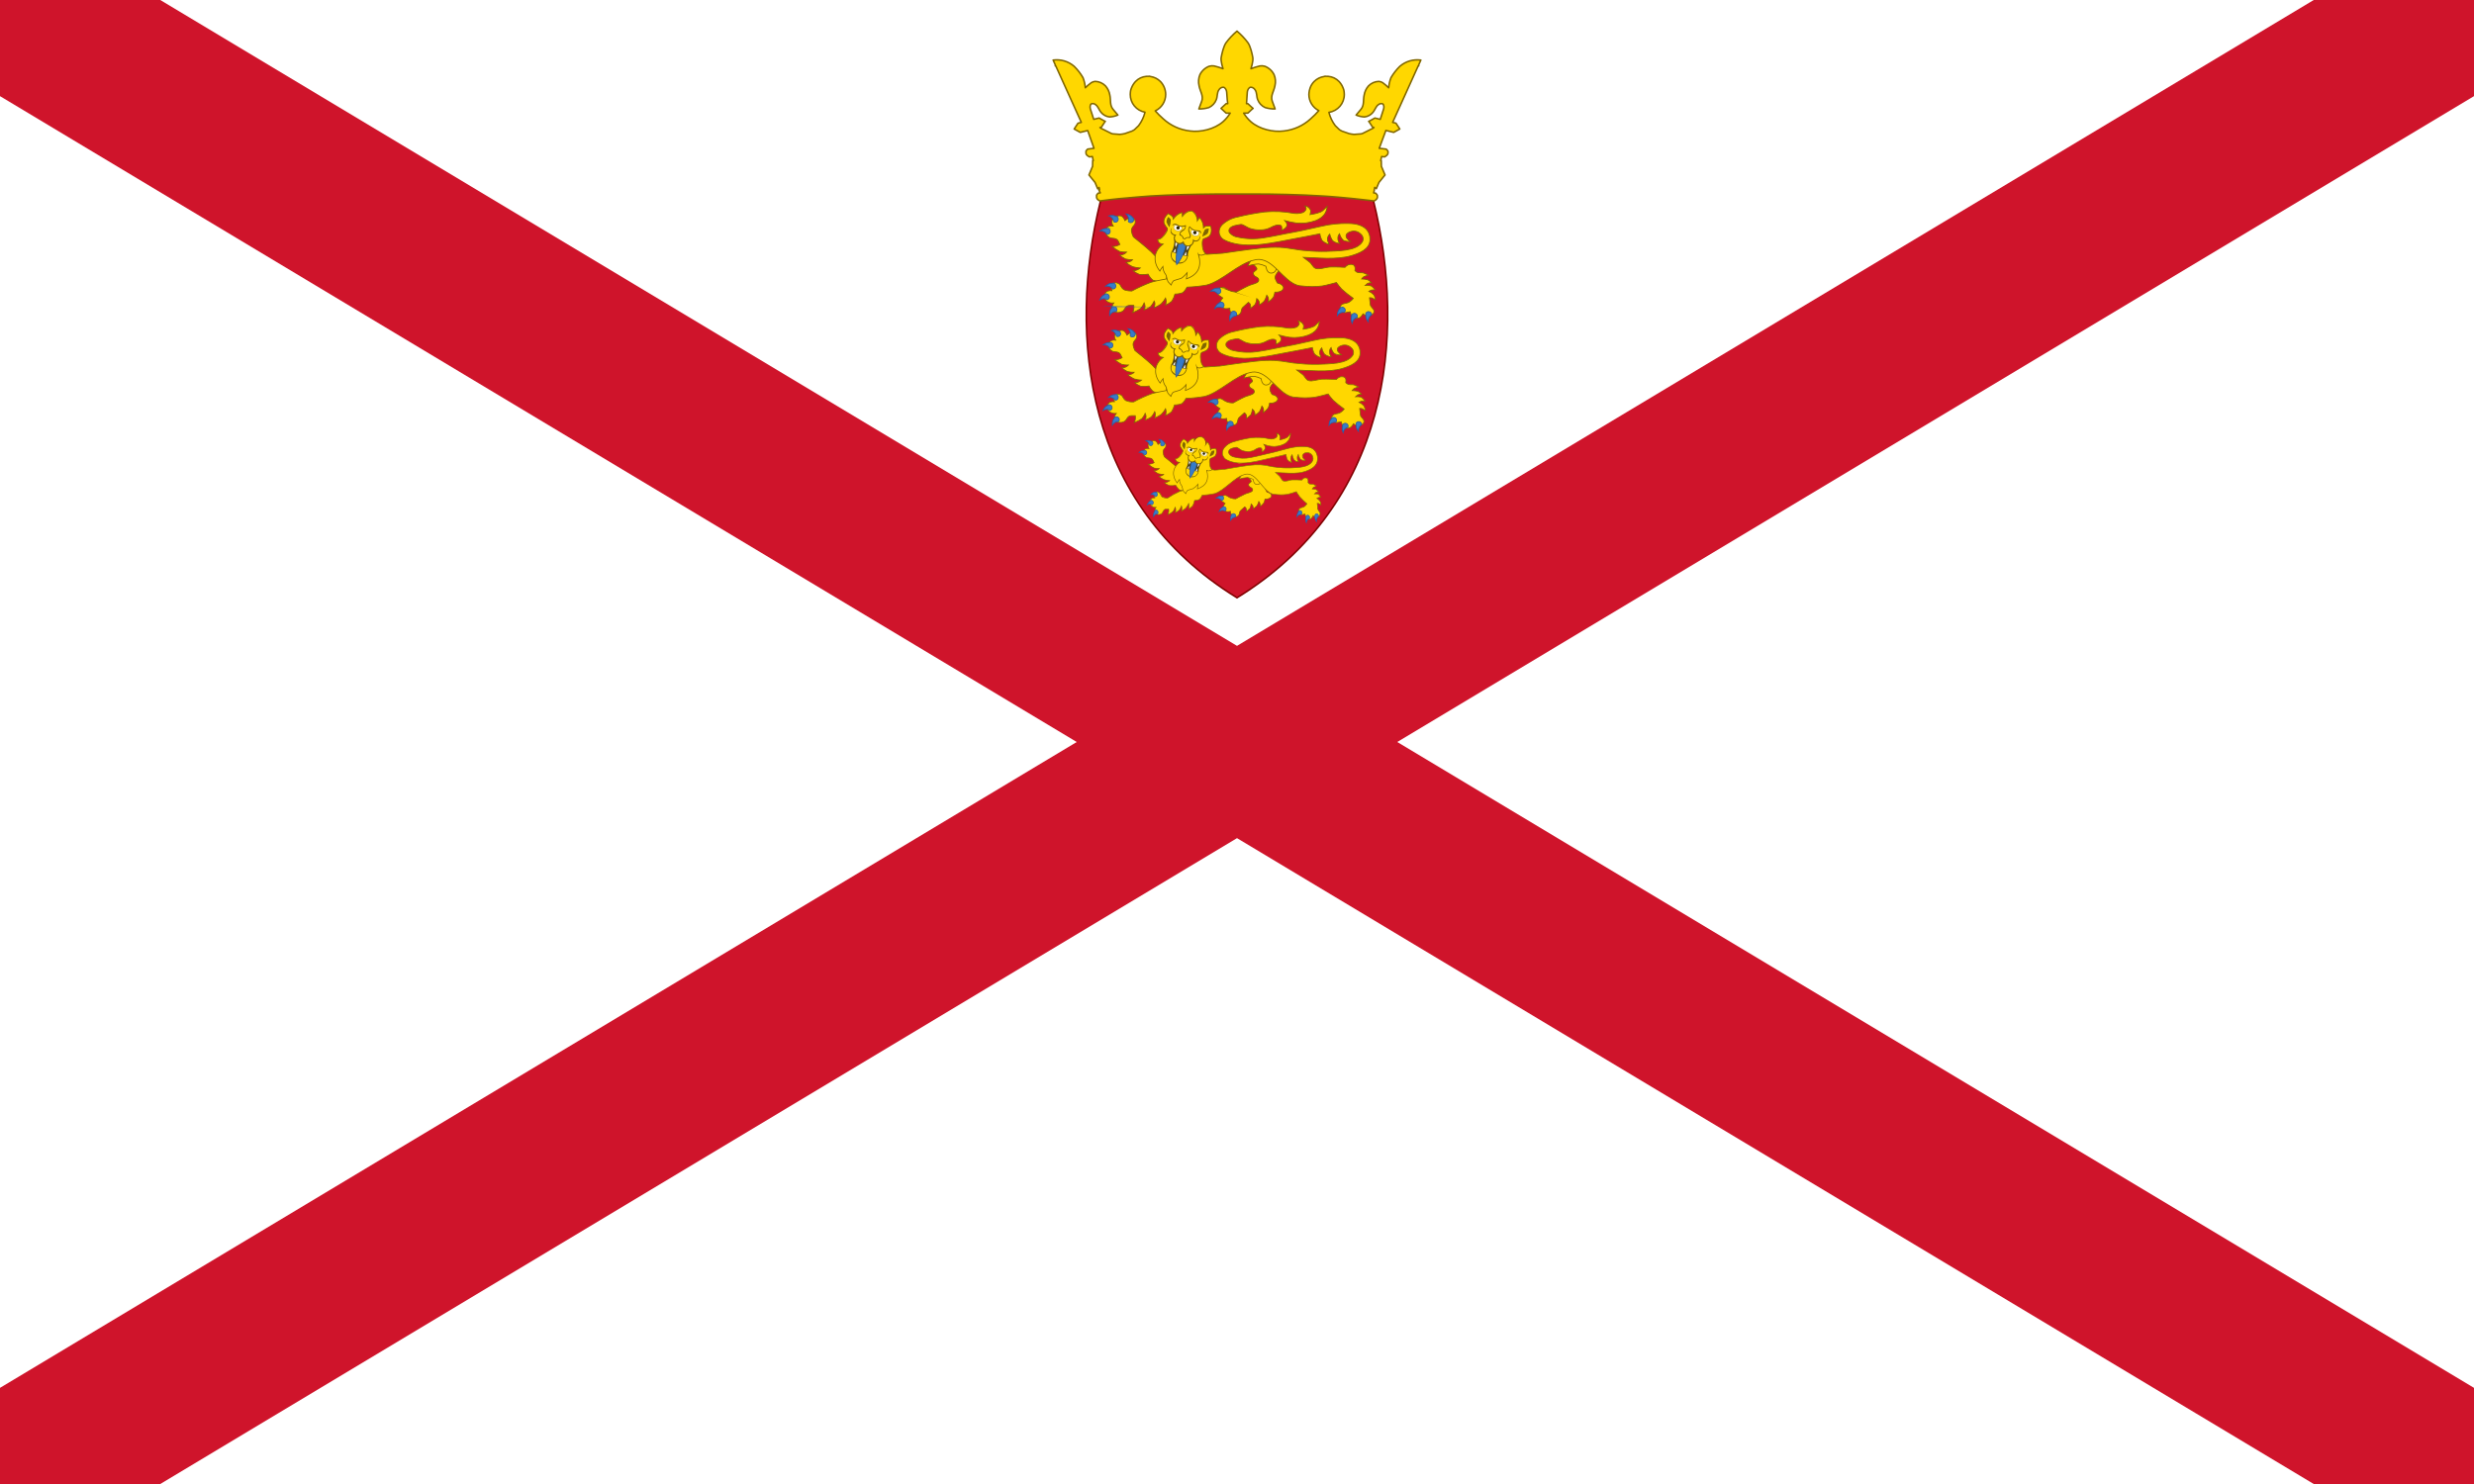 <svg enable-background="new 0 0 1000 600" height="600" viewBox="0 0 1000 600" width="1000" xmlns="http://www.w3.org/2000/svg"><path d="m-0-0h1000v600h-1000z" fill="#fff"/><path d="m0-0 1000 600m-1000 0 1000-600" stroke="#cf142b" stroke-miterlimit="133.333" stroke-width="66.667"/><path d="m555.174 81.205c13.57 54.952 6.129 122.821-55.172 160.477-61.304-37.656-68.746-105.525-55.172-160.477 14.45-13.136 80.126-21.236 110.341 0z" fill="#cf142b" stroke="#800000" stroke-miterlimit="140.807" stroke-width=".628"/><g stroke-miterlimit="135.175" stroke-width=".332"><path d="m468.862 113.755c-.992.009-1.978-.161-2.909-.503-.78-.666-1.417-1.483-1.873-2.402-1.104.192-2.227.241-3.343.145-.971-.341-1.876-.848-2.675-1.497 1.047-.075 2.044-.473 2.856-1.138-1.079-.055-2.148-.24-3.182-.552-.939-.46-1.826-1.02-2.646-1.67.937-.233 1.951-.203 2.689-1.12-.971.018-1.94-.086-2.885-.311-.842-.424-1.624-.959-2.324-1.591 1.069.03 2.099-.4 2.831-1.179-.962.045-1.926-.045-2.863-.267-1.07-.543-2.07-1.216-2.977-2.002 1.095.026 2.175-.26 3.114-.825l-.636-1.292c-.768-1.56-2.377-1.01-3.447-1.44-.901-.409-1.538-1.242-1.696-2.219-.101-1.138.481-2.877 3.05-2.514-1.278-1.947.054-3.345 1.412-3.905 1.305-.538 2.458-.391 3.345 1.739.552-.461 1.171-.835 1.837-1.107.874-.276 1.818.123 2.231.94.162.49.147 1.021-.04 1.501-.348.683-1.116 1.151-1.367 2.15-.284 1.131.761 3.105.761 3.105s4.937 3.911 7.209 6.054c1.208 1.14 3.403 3.607 3.403 3.607l.122-.071h4.894l.437 8.257-5.325.105z" fill="#ffd700" stroke="#806600"/><path d="m455.238 86.485c.815.786 1.133 1.956.829 3.047.284.384.769.565 1.236.461.684-.167 1.104-.858.936-1.542-.007-.029-.015-.059-.025-.088-.548-.344-.637-1.38-2.976-1.878zm-5.59.614c-.485-.009-.968.043-1.44.155 1.068.378 1.842 1.311 2.016 2.43.418.232.933.197 1.315-.091.554-.435.65-1.237.215-1.791-.019-.024-.039-.048-.06-.07-.481-.064-.888-.591-2.047-.632zm-1.656 5.251c-.619.189-1.46-.422-3.368 1.019 1.128-.1 2.22.425 2.846 1.368.477.037.93-.211 1.157-.632.322-.626.075-1.394-.55-1.716-.028-.014-.056-.027-.085-.04z" fill="#377bc8" stroke="#2c5aa0"/><g fill="#ffd700" stroke="#806600"><path d="m497.057 117.543c-.863-.253-1.915-1.386-2.831-1.381-.881.023-1.687.503-2.128 1.266-.133.67.049 1.364.492 1.883l1.66 1.141c-.494.541-.874 1.175-1.118 1.866-.024.575.212 1.131.643 1.513.546.601.68.833 1.549.96.586.012 1.172-.039 1.748-.152-.021.482.072.962.274 1.4.536.891 1.511 1.424 2.55 1.394.63.033 1.226-.289 1.544-.834.349-.492.281-1.749.846-2.266l2.305-2.106c.995.602.969 1.5.845 2.426.715-.438 1.362-.979 1.92-1.605.345-.74.561-1.533.64-2.345.838.583 1.25 1.609 1.046 2.61.731-.445 1.401-.984 1.991-1.605.439-.741.781-1.535 1.016-2.363.682.753.9 1.817.569 2.777.832-.54 1.555-1.23 2.133-2.036.264-.635.455-1.297.569-1.975 2.046.149 3.366-.741 3.456-1.663.071-.715-.739-1.689-2.386-1.972-.332-.496-.613-1.026-.838-1.579-.164-.468-.164-.977 0-1.444.434-.937 1.102-1.746 1.942-2.347 1.116-.786 2.299-1.471 3.537-2.046l-.709-3.55-8.253-1.264-9.122 2.248c1.663.763 5.387 3.371 5.082 4.359-.115.37-.906.72-1.285 1.216-.281.365-.068.948.21 1.324.384.527 1.3.648 1.595 1.144.309.356.338.876.071 1.264-.625.83-2.726 1.178-3.745 1.625-1.857.815-5.001 2.591-5.001 2.591-.962.041-1.921-.121-2.817-.474z"/><path d="m516.398 106.37s-.159 2.952-1.391 3.708c-.553.348-1.232.434-1.854.233-.56-.286-.978-.788-1.159-1.39-.132-.363-.348-1.275-.348-1.275-.922-.433-1.895-.744-2.897-.927-1.496.08-2.976.352-4.403.811.71-1.611 1.829-3.009 3.244-4.055l4.866-.347 3.94 3.244z"/></g></g><path d="m529.542 86.748c1.395-.152 4.257-.722 5.219-1.661.448-.438 1.704-1.661 1.704-1.661-.267 2.762-1.682 4.552-4.687 5.765-2.483.917-5.143 1.251-7.776.977-1.583-.219-3.148-.545-4.687-.977 1.669 1.789.821 3.052-1.278 3.908 0 0 .311-1.713-.321-1.954-1.36-.519-2.893.159-4.337.951-1.176.566-2.465.856-3.77.848-1.53.079-3.061-.135-4.511-.63-1.022-.355-2.795-1.71-3.546-1.576-1.622.291-3.67.454-4.593 1.712-.301.484-.301 1.096 0 1.58.825 1.012 2.006 1.672 3.301 1.843 3.43.765 6.974.864 10.441.294 3.789-.536 8.213-1.608 12.002-2.255 3.755-.642 8.596-1.854 11.442-2.44 3.618-.853 7.333-1.231 11.049-1.123 6.591.098 8.749 3.306 8.548 6.81-.206 3.599-4.178 5.229-7.578 6.238-5.979 1.775-14.188.764-19.347.643 0 0 1.729 1.328 2.514 1.936.919.711 1.378 2.199 2.514 2.563 1.558.498 3.94-.489 5.587-.576 2.303-.122 6.215.128 6.215.128.431-.504.986-.889 1.61-1.116.495-.125 1.013-.125 1.508-.001.709.247 1.186 1.013.889 2.438.319.386.755.658 1.241.777.794.155 1.721.018 2.173.149.676.242 1.33.542 1.955.897-.621.176-1.228.4-1.814.67-.328.246-.616.543-.852.879.84.003 1.676.112 2.488.324.583.298 1.098.714 1.511 1.223-.53-.041-1.063.035-1.56.223-.363.249-.703.529-1.017.837 0 0 2.054-.152 2.755.408.484.422.93.885 1.333 1.386-.547-.014-1.094.025-1.633.118-.329.119-.645.271-.944.454.764.363 1.456.86 2.044 1.467.355.625.568 1.321.622 2.038-.429-.297-.88-.56-1.35-.786-.342-.088-.696-.126-1.049-.112l.331 2.891c.081.711 1.168 1.48 1.362 2.03.263.521.159 1.152-.257 1.562-.701.732-1.742 1.031-2.724.781-.488-.151-.94-.398-1.331-.727-.261.456-.58.878-.948 1.253-.639.492-.914.43-1.748.401-.602.032-1.192-.167-1.652-.557-.414-.586-.708-1.249-.863-1.95l-1.967.357c-.714-.048-1.382-.369-1.866-.897-.369-.727-.268-1.604.257-2.228.558-.608 2.099-.64 2.885-.975.766-.416 1.438-.985 1.974-1.671-1.647-1.152-3.219-2.409-4.707-3.761-.755-.844-1.464-1.727-2.126-2.646 0 0-4.19 1.158-5.77 1.393-2.672.334-5.375.334-8.047 0-5.956 0-9.919-8.391-15.335-10.307-1.331-.515-2.797-.564-4.16-.139-6.275 1.284-12.975 8.579-19.192 10.084-2.609.461-5.247.74-7.895.836-.411.848-.99 1.604-1.702 2.222-1.01.38-2.08.574-3.159.572-.268 1.007-.686 1.969-1.24 2.852-.764.684-1.641 1.231-2.592 1.615.359-.915.377-1.929.051-2.856-.508.89-1.135 1.708-1.863 2.43-.861.602-1.783 1.112-2.751 1.52.155-.879.604-1.714 0-2.71-.389.828-.895 1.597-1.502 2.282-.787.537-1.641.968-2.54 1.283.471-.892.471-1.96 0-2.852-.359.832-.847 1.603-1.448 2.282-1.003.679-2.083 1.236-3.217 1.659.477-.902.642-1.937.468-2.942l-1.546-.003c-1.866-.003-1.985 1.568-2.854 2.283-.844.593-1.91.776-2.904.499-1.172-.386-2.213-1.744-.791-3.739-2.46.264-3.742-1.274-3.736-2.64.006-1.313.485-2.472 2.966-2.332-.166-.563-.232-1.15-.196-1.735.152-.893.952-1.528 1.856-1.475.546.065 1.059.293 1.473.655.534.573.681 1.408 1.569 2.03 1.006.705 3.397.648 3.397.648 2.488-1.346 5.065-2.521 7.713-3.518 1.631-.538 6.263-1.352 6.263-1.352l.145-11.343c1.307.157 2.626.199 3.94.125 3.381-.101 12.264 1.266 12.264 1.266l6.325-.432s10.55-1.587 15.569-2.083c2.53-.29 5.078-.389 7.622-.297 3.824.199 7.109 1.145 10.704 1.339 2.694.267 5.402.366 8.109.297 4.315-.247 12.027.044 14.478-3.846.601-1.069.329-2.417-.64-3.169-.984-1.02-2.444-1.426-3.813-1.059-.881.186-2.001.803-2.111 1.562-.07.504.071 1.016.392 1.412.354.479.83.855 1.379 1.087-.925.144-1.872.013-2.724-.375-.749-.791-1.328-1.726-1.702-2.749-.466.51-.704 1.188-.661 1.878-.019.765.267 1.506.797 2.058-1.068-.064-2.091-.457-2.928-1.124-.538-.822-.929-1.731-1.158-2.686-.538.51-.868 1.201-.929 1.94-.034.877.38 1.262.588 2.183-1.019-.264-1.956-.78-2.724-1.499-.468-.85-.779-1.778-.919-2.739-2.245.513-6.531 1.239-11.198 2.158-3.288.648-8.309 1.643-11.858 2.052-6.095.703-10.532.339-14.279-1.12-1.95-.759-2.828-1.489-3.331-3.213-.212-1.259.199-2.542 1.103-3.443 1.74-1.673 3.935-2.795 6.31-3.226 3.614-.898 7.277-1.583 10.971-2.052 3.945-.361 7.922-.162 11.812.591 1.758.203 3.65-.128 4.204-.736.466-.51 1.237-1.06.199-2.29.936.104 1.758.669 2.189 1.506.357.605-.085 2.004-.085 2.004z" fill="#ffd700"/><path d="m529.542 86.748c1.395-.152 4.257-.722 5.219-1.661.448-.438 1.704-1.661 1.704-1.661-.267 2.762-1.682 4.552-4.687 5.765-2.483.917-5.143 1.251-7.776.977-1.583-.219-3.148-.545-4.687-.977 1.669 1.789.821 3.052-1.278 3.908 0 0 .311-1.713-.321-1.954-1.36-.519-2.893.159-4.337.951-1.176.566-2.465.856-3.77.848-1.53.079-3.061-.135-4.511-.63-1.022-.355-2.795-1.71-3.546-1.576-1.622.291-3.67.454-4.593 1.711-.301.484-.301 1.096 0 1.58.825 1.012 2.006 1.672 3.301 1.843 3.43.765 6.974.864 10.441.294 3.789-.536 8.213-1.608 12.002-2.255 3.755-.642 8.596-1.854 11.442-2.44 3.618-.853 7.333-1.231 11.049-1.123 6.591.098 8.749 3.306 8.548 6.81-.206 3.599-4.178 5.229-7.578 6.238-5.979 1.775-14.188.764-19.347.643 0 0 1.729 1.328 2.514 1.936.919.711 1.378 2.199 2.514 2.563 1.558.498 3.94-.489 5.587-.576 2.303-.122 6.215.128 6.215.128.431-.504.986-.889 1.61-1.116.495-.125 1.013-.125 1.508-.001.709.247 1.186 1.013.889 2.438.319.386.755.658 1.241.777.794.155 1.721.018 2.173.149.676.242 1.33.542 1.955.897-.621.176-1.228.4-1.814.67-.328.246-.616.543-.852.879.84.003 1.676.112 2.488.324.583.298 1.098.714 1.511 1.223-.53-.041-1.063.035-1.56.223-.363.249-.703.529-1.017.837 0 0 2.054-.152 2.755.408.484.422.93.885 1.333 1.386-.547-.014-1.094.025-1.633.118-.329.119-.645.271-.944.454.764.363 1.456.86 2.044 1.467.355.625.568 1.321.622 2.038-.429-.297-.88-.56-1.35-.786-.342-.088-.696-.126-1.049-.112l.331 2.891c.081.711 1.168 1.48 1.362 2.03.263.521.159 1.152-.257 1.562-.701.732-1.742 1.031-2.724.781-.488-.151-.94-.398-1.331-.727-.261.457-.58.878-.948 1.253-.476.454-1.128.673-1.781.6-.615-.04-1.193-.31-1.619-.756-.414-.586-.708-1.249-.863-1.95l-1.967.357c-.714-.048-1.382-.369-1.866-.897-.369-.727-.268-1.604.257-2.228.558-.608 2.099-.64 2.885-.975.766-.416 1.438-.985 1.974-1.671-1.647-1.152-3.219-2.409-4.707-3.761-.755-.844-1.464-1.727-2.125-2.646 0 0-4.19 1.158-5.77 1.393-2.672.334-5.375.334-8.047 0-5.956 0-9.919-8.391-15.335-10.307-1.331-.515-2.797-.564-4.16-.139-6.275 1.284-12.975 8.579-19.192 10.084-2.609.461-5.247.74-7.895.836-.411.848-.99 1.604-1.702 2.222-1.01.38-2.08.574-3.159.572-.268 1.007-.686 1.969-1.24 2.852-.764.684-1.641 1.231-2.592 1.615.359-.915.377-1.929.051-2.856-.508.89-1.135 1.708-1.863 2.43-.861.602-1.783 1.112-2.751 1.52.155-.879.604-1.714 0-2.71-.389.828-.895 1.597-1.502 2.282-.787.537-1.641.968-2.54 1.283.471-.892.471-1.96 0-2.852-.359.832-.847 1.603-1.448 2.282-1.003.679-2.083 1.236-3.217 1.659.477-.902.642-1.937.468-2.942l-1.546-.003c-1.866-.003-1.985 1.568-2.854 2.283-.844.593-1.91.776-2.904.499-1.172-.386-2.213-1.744-.791-3.739-2.46.264-3.742-1.274-3.736-2.64.006-1.313.485-2.472 2.966-2.332-.166-.563-.232-1.15-.196-1.735.152-.893.952-1.528 1.856-1.475.546.065 1.059.293 1.473.655.534.573.681 1.408 1.569 2.03 1.005.705 3.397.648 3.397.648 2.488-1.346 5.065-2.521 7.713-3.518 1.631-.538 6.263-1.352 6.263-1.352l.145-11.343c1.307.157 2.626.199 3.94.125 3.381-.101 12.264 1.266 12.264 1.266l6.325-.432s10.55-1.587 15.569-2.083c2.53-.29 5.078-.389 7.622-.297 3.824.199 7.109 1.145 10.704 1.339 2.694.267 5.402.366 8.109.297 4.315-.247 12.027.044 14.478-3.846.601-1.069.329-2.417-.64-3.169-.984-1.02-2.444-1.426-3.813-1.059-.881.186-2.001.803-2.111 1.562-.068.458.077.921.392 1.26.379.495.847.915 1.379 1.239 0 0-2.174.098-3.027-.526-.683-.73-1.166-1.625-1.4-2.597-.466.51-.704 1.188-.661 1.878-.019.765.267 1.506.797 2.058-1.068-.064-2.091-.457-2.928-1.124-.538-.822-.929-1.731-1.158-2.686-.538.51-.868 1.201-.929 1.94-.034.877.38 1.262.588 2.183-1.019-.264-1.956-.78-2.724-1.499-.468-.85-.78-1.778-.919-2.739-2.245.513-6.531 1.239-11.198 2.158-3.288.648-8.309 1.643-11.858 2.052-6.095.703-10.532.339-14.279-1.12-1.95-.759-2.828-1.489-3.331-3.213-.212-1.259.199-2.542 1.103-3.444 1.74-1.673 3.935-2.795 6.31-3.225 3.614-.898 7.277-1.583 10.971-2.052 3.945-.361 7.922-.162 11.812.591 1.758.203 3.65-.128 4.204-.736.466-.51 1.237-1.06.199-2.29.936.104 1.758.669 2.189 1.506.357.605-.085 2.004-.085 2.004z" fill="none" stroke="#806600" stroke-miterlimit="135.175" stroke-width=".332"/><path d="m484.458 102.903c1.241.772 2.605-.24 2.885-.343-.452-.373-.796-.86-.996-1.411-.24-.781-.371-1.592-.389-2.409-.091-2.061.73-2.381.756-2.225.677-.226 1.325-.529 1.932-.904.506-.473.835-1.105.933-1.791.103-.819.046-1.65-.169-2.447-1.984-.115-2.489.149-2.954.756-.035-.655-.142-1.305-.318-1.937-.18-.566-.443-1.102-.78-1.591-.184-.26-.412-.485-.675-.665-.012.526-.485 1.006-.727 1.373-.078-.946-.316-1.871-.706-2.736-.429-.492-.918-.928-1.457-1.297-.628.035-1.249.146-1.85.331-.795.519-1.494 1.17-2.069 1.925-.096-.518-.052-1.053.128-1.548-.318.01-.632.076-.927.196-.548.23-1.058.54-1.515.921-.488.438-.928.928-1.311 1.462-.033-.796-.304-1.254-2.082-2.228-.61.556-1.105 1.225-1.46 1.97-.285.631-.349 1.34-.179 2.011.31.643.692 1.248 1.141 1.803.108-.118.627.595-.561 2.282-.456.678-1.003 1.291-1.625 1.82-.465.357-1.018.582-1.6.652.442 1.15.563 1.621 2.246 1.843-3.837 2.754-4.272 7.146-1.327 10.888.33-.672.746-1.298 1.238-1.862.009 1.19.412 2.343 1.145 3.28.356.363.528 2.381 1.042 3.015.354.423.73.826 1.126 1.209 0 0 .51-1.6 1.259-1.85.754-.25 2.162-.654 2.627-.801.935-.294 2.6-2.287 2.6-2.287l-.294 2.437c5.048-1.79 6.2-5.217 4.908-9.841z" fill="#ffd700"/><path d="m474.671 96.687c.101 1.753-.249 3.502-1.017 5.081l3.281 1.316 3.238.374c-.263-1.326 1.033-3.917 1.68-4.798l-2.38.051-1.062-1.062-1.944.432-1.797-1.393z" fill="#504416"/><path d="m475.318 97.506c-.29.787-.325 1.645-.101 2.452l.946-2.027-.844-.425zm4.595 1.495-.267 2.222c.616-.569 1.038-1.316 1.208-2.137l-.941-.085zm-4.692 1.564c-.616.569-1.038 1.316-1.208 2.137l.941.085.267-2.222zm4.128 1.179-.946 2.027.844.425c.29-.787.325-1.645.101-2.452z" fill="#fff"/><path d="m475.633 91.004c-.615-.034-1.048.189-1.187.677-.186.651.27 1.352 1.235 1.628.816.294 1.721-.082 2.089-.867.186-.651-.502-1.041-1.466-1.316-.219-.064-.444-.104-.671-.122zm6.759 1.956c-.483-.019-.835.122-.951.528-.102.861.468 1.659 1.317 1.839.965.274 1.723-.078 1.908-.73.186-.651-.321-1.177-1.286-1.453-.321-.1-.653-.161-.988-.182z" fill="#fff"/><path d="m475.643 90.838c-.206-.013-.412.007-.612.061-.359.096-.639.376-.735.735-.103.377-.024.78.213 1.091.284.367.683.629 1.133.744.901.326 1.901-.108 2.278-.989.097-.364-.045-.75-.356-.963-.364-.26-.773-.448-1.207-.555-.233-.069-.472-.111-.715-.125zm-.011.321c.216.016.429.054.637.115.393.099.764.269 1.096.501.22.119.322.379.243.616-.342.694-1.148 1.023-1.878.766-.379-.09-.717-.305-.96-.61-.181-.234-.242-.539-.166-.824.063-.259.267-.461.527-.521.163-.042.331-.057.498-.044zm6.769 1.642c-.099-.003-.199.001-.297.012-.376.018-.7.27-.81.63-.144.948.476 1.843 1.413 2.042.443.14.919.128 1.354-.034.365-.138.645-.439.757-.813.109-.356.019-.743-.237-1.013-.32-.317-.721-.54-1.16-.646-.332-.1-.675-.161-1.021-.179zm-.016.328c.322.015.64.069.949.162.376.087.722.272 1.002.538.188.189.255.468.172.722-.084.284-.297.511-.574.613-.367.13-.768.134-1.138.012-.755-.168-1.266-.873-1.191-1.642.078-.267.23-.36.533-.394.082-.009.164-.012.247-.01z" fill="#d1b948"/><path d="m475.673 89.554c-.457-.085-.928.033-1.29.324-.193.186-.223.777-.223.777l.691.008.777.223 1.676.752 1.837-.105s-1.004-.411-1.495-.689c-.663-.375-1.22-1.187-1.975-1.289zm8.8 2.512c-.634-.162-1.361.176-2.027.145-.564-.023-1.672-.216-1.672-.216l1.504 1.059 1.82.247.758.216.591.358s.287-.518.223-.777c-.154-.438-.492-.788-.924-.957-.088-.034-.178-.06-.27-.078z" fill="#ffd700"/><path d="m473.815 101.822c-1.762 4.262 5.055 6.417 6.052 1.727-2.124-.101-4.195-.692-6.052-1.727z" fill="#ffd700"/><path d="m473.649 101.387-.138.339c-.443.961-.41 2.074.088 3.008.906 1.715 3.031 2.371 4.746 1.464.982-.519 1.661-1.472 1.83-2.569l.081-.355-.372-.022c-2.079-.096-4.108-.675-5.925-1.691l-.308-.172v-0zm.213.521c1.885.91 3.918 1.474 6.002 1.665-.211.869-.702 1.645-1.396 2.209-.851.355-1.794.431-2.691.216-.849-.364-1.562-.985-2.04-1.776-.243-.761-.199-1.585.125-2.316v0z" fill="#806600"/><path d="m476.618 98.09c-.849 2.804-1.588 5.973-1.013 8.892 2.029-2.176 3.067-5.231 3.826-8.06.004-.115-.558-.367-.629-.457-.171-.24-.329-.489-.474-.746-.278.179-.576.325-.887.434-.276.024-.554.002-.822-.064z" fill="#377bc8" stroke="#2c5aa0" stroke-miterlimit="135.175" stroke-width=".332"/><path d="m481.734 85.258c-.628.035-1.249.146-1.85.331-.794.519-1.494 1.17-2.069 1.925-.096-.518-.052-1.053.128-1.548-.318.01-.632.077-.927.196-.548.23-1.058.54-1.515.92-.488.438-.928.928-1.31 1.462.644-.022 2.075-1.314 2.629-1.188.47.105.145 1.363.597 1.42.619.078 1.168-.889 1.937-1.567.682-.601 1.63-1.057 2.083-.909.652.45 1.105 1.134 1.264 1.911.284 1.029.495 2.138.968 2.369.47.23.877-1.046 1.355-.886.567.189.831 2.133 1.373 2.418-.035-.655-.142-1.305-.318-1.937-.18-.566-.443-1.102-.78-1.591-.184-.26-.413-.485-.675-.665-.012.526-.485 1.006-.726 1.373-.078-.946-.316-1.871-.706-2.736-.429-.492-.919-.928-1.457-1.297zm-8.183 7.186c-.699 1.187.179 2.326 1.594 2.579l-.548 1.395.804 1.574 1.464.51 1.385-.547.92 1.25 1.286.291 1.654-.995.662-1.12 1.033-.064.883-.424.314-1.1c-.887.841-2.208 1.031-3.295.472.024.629-.177 1.246-.568 1.74-.36.339-.878.448-1.344.284-.576-.244-1.057-.669-1.369-1.212-.602.36-1.116.634-1.488.513-.638-.147-1.15-.623-1.341-1.25-.11-.653.113-1.317.595-1.771-3.08-.813-1.975-1.634-2.642-2.123zm-1.591.399c-.728 1.193-1.556 2.323-2.475 3.376-.465.357-1.018.582-1.6.652.442 1.15.562 1.621 2.246 1.843-3.837 2.754-4.272 7.146-1.327 10.888.33-.672.746-1.298 1.238-1.861.009 1.19.412 2.343 1.145 3.281.355.363.529 2.38 1.042 3.015.354.423.73.826 1.126 1.209 0 0 .511-1.6 1.259-1.85.754-.25 2.162-.654 2.627-.8.935-.294 2.6-2.288 2.6-2.288l-.291 2.437c5.048-1.79 6.2-5.217 4.907-9.842 1.241.772 2.605-.24 2.885-.343-.452-.373-.797-.861-.996-1.412-.231-.783-.361-1.592-.389-2.408l-.118-1.517s-.571 1.704-.706 2.178c-.059.72-.043 1.444.047 2.161-.859-.237-1.664-.64-2.368-1.186.431 1.661.752 3.349.961 5.052-0 1.113-.2 2.217-.589 3.26-.57.847-1.286 1.588-2.113 2.187.195-.972.333-1.954.413-2.942-.012-1.067-.435-3.778-.435-3.778-.252 1.233-.616 2.439-1.087 3.606-.548.942-1.552 2.603-1.552 2.603.281-2.657.142-2.81-.203-3.814 0 0-.629 3.305-1.797 4.725-.637.399-1.318.724-2.029.968-.369.165-.686.427-.918.759 0 0-.662-1.849-.845-2.276-.559-.945-1.057-1.924-1.492-2.932-.405-1.459 1.55-4.595 1.55-4.595-.724.013-1.448.863-2.229 1.801-.615.684-1.189 1.404-1.718 2.157-.279-.968-.484-1.956-.615-2.955.047-.973.346-1.917.868-2.74.799-1.334 4.313-4.072 4.313-4.072-1.182.44-2.478.465-3.676.071 0 0 1.451-1.702 1.689-2.102.418-.774.643-1.637.654-2.517zm6.548 1.4c-.548-0-1.097.028-1.642.085l.098.629.66.257.894 1.33 2.275-.61.304-.521c-.6-.459-1.261-.832-1.964-1.108-.206-.04-.415-.059-.624-.057z" fill="#ffd700"/><path d="m484.458 102.903c1.241.772 2.605-.24 2.885-.343-.452-.373-.796-.86-.996-1.411-.24-.781-.371-1.592-.389-2.409-.091-2.061.73-2.381.756-2.225.677-.226 1.325-.529 1.932-.904.506-.473.835-1.105.933-1.791.103-.819.046-1.65-.169-2.447-1.984-.115-2.489.149-2.954.756-.035-.655-.142-1.305-.318-1.937-.18-.566-.443-1.102-.78-1.591-.184-.26-.412-.485-.675-.665-.012.526-.485 1.006-.727 1.373-.017-1.618-.825-3.124-2.163-4.033-1.771.041-2.794.903-3.919 2.255-.096-.518-.052-1.053.128-1.548-.318.01-.632.076-.927.196-.548.23-1.058.54-1.515.921-.488.438-.928.928-1.31 1.462-.033-.796-.304-1.254-2.082-2.228-.61.556-1.105 1.225-1.46 1.97-.285.631-.349 1.34-.179 2.011.31.643.692 1.248 1.141 1.803.108-.118.627.595-.561 2.282-.456.678-1.003 1.291-1.625 1.82-.465.357-1.018.582-1.6.652.442 1.15.563 1.621 2.246 1.843-3.837 2.754-4.272 7.146-1.327 10.888.33-.672.746-1.298 1.238-1.862.009 1.19.412 2.343 1.145 3.28.356.363.528 2.381 1.042 3.015.354.423.73.826 1.126 1.209 0 0 .51-1.6 1.259-1.85.754-.25 2.162-.654 2.627-.801.935-.294 2.6-2.287 2.6-2.287l-.294 2.437c5.048-1.789 6.2-5.217 4.908-9.842z" fill="none" stroke="#806600" stroke-miterlimit="135.175" stroke-width=".332"/><path d="m472.17 87.71c-.414.612-.652 1.326-.689 2.064.293.759.7 1.468 1.208 2.103.323-.936.517-1.912.577-2.9-.078-.576-1.095-1.267-1.095-1.267zm2.736 2.699c-.154.006-.305.045-.442.115-.301.149-.508.193-.636.641.32-.065.628-.176.915-.331.126-.041.264-.027.379.037.492.283 1.001.536 1.524.755.795.127 1.608.096 2.392-.091-.056.342-.164.672-.321.981-.098.142-.806.412-1.132.722-.162.155-.324.314-.459.461-.136.127-.244.281-.318.452-.083.25-.104.516-.061.776l.015.213.203.064c.553.108.98.549 1.07 1.105l.029.091.068.054c.066.062.136.12.21.172.075.047.159.078.247.091.166.019.196-.014.349-.005l.128.009.101-.088c.373-.425.97-.574 1.499-.372l.199.051.132-.172c.168-.201.288-.438.35-.693.04-.196-.054-.294-.091-.492-.037-.196-.088-.415-.145-.633-.115-.436-.476-1.231-.484-1.401.02-.328.092-.65.213-.956.558.601 1.23 1.085 1.978 1.424.56.091 1.126.145 1.693.162.206.037.297.098.342.166l.603.764c.1-.352.025-.731-.203-1.018-.179-.284-.338-.253-.624-.308-.575-.108-1.24-.041-1.634-.152-.727-.283-1.377-.732-1.9-1.311l-.274-.24-.206.304c-.251.443-.366.949-.331 1.457.125.493.282.977.471 1.449.057.213.108.422.138.589.018.099.027.2.026.301-.038.1-.088.196-.149.284-.711-.06-1.418.152-1.978.593-.078.001-.186-.005-.179-.003-.01-.007-.037-.034-.061-.054-.281-.719-.807-1.315-1.486-1.682-.007-.108 0-.216.022-.321.056-.085.118-.165.186-.24.115-.125.267-.274.428-.427.321-.304.993-.604 1.189-.889.297-.413.466-.905.487-1.413l-.02-.367-.358.057c-.715.222-1.474.263-2.209.118-.393-.115-.922-.521-1.468-.732-.134-.053-.277-.078-.421-.074zm-1.312 1.734c-.497.571-.616 1.38-.304 2.07.311.501.804.861 1.376 1.005-.034.098-.044.112-.085.253-.115.325-.165.67-.149 1.014.091.68.444 1.298.984 1.721.452.367 1.026.55 1.607.514.313-.027.618-.12.892-.274.057-.029.112-.062.166-.098.159.353.409.657.723.882.472.337 1.054.483 1.629.41 1.066-.056 1.955-.835 2.152-1.884.03-.112.024-.115.044-.203.572.205 1.206.138 1.722-.182.58-.452.892-1.167.828-1.9-.474.24-.051.945-1.091 1.589-.451.264-1.01.264-1.461.001l-.483-.396.031.686s-.04.233-.118.509c-.063.252-.162.493-.294.716-.371.403-.88.653-1.427.701-.412.041-.826-.067-1.166-.304-.273-.246-.487-.551-.625-.892l-.159-.663-.335.371c-.159.117-.33.214-.512.291-.194.105-.407.172-.627.196-.416.023-.827-.104-1.157-.358-.457-.382-.769-.909-.882-1.494.004-.26.047-.517.128-.764.055-.177.137-.344.243-.495l.274-.354-.553.034c-.524-.073-.99-.371-1.277-.816-.687-.76-.068-1.311-.095-1.883zm14.98.25s-1.228.051-1.599.498c-.471.871-.821 1.801-1.041 2.767.767-.271 1.487-.658 2.136-1.148.358-.646.532-1.379.503-2.117z" fill="#806600"/><path d="m476.167 91.438c-.376-.003-.683.3-.686.676-.002.306.2.576.494.66l0.0 0c.362.103.738-.108.841-.469.103-.362-.108-.738-.469-.841-.059-.017-.119-.025-.18-.026zm6.794 1.945c-.376.008-.674.32-.666.696.006.298.207.558.494.64l.001 0c.362.103.739-.106.842-.468v-0c.103-.361-.106-.738-.467-.842-.066-.019-.135-.028-.203-.026z" fill="#2b2200"/><path d="m450.172 114.438c-.605.233-1.486-.321-3.289 1.25 1.118-.179 2.245.269 2.935 1.168.478.003.913-.275 1.11-.711.277-.647-.022-1.397-.67-1.674-.028-.012-.056-.023-.085-.033zm42.44 2.011c-.604.233-1.487-.314-3.285 1.262 1.118-.184 2.247.261 2.938 1.158.478.001.912-.279 1.107-.715.275-.649-.028-1.398-.677-1.673-.028-.012-.056-.022-.084-.032zm-45.562 2.334c-.464.452-1.491.294-2.526 2.449.956-.607 2.168-.64 3.157-.088.441-.186.73-.614.739-1.092-.001-.704-.572-1.274-1.276-1.273-.031 0-.062.001-.093.003zm46.298 3.343c-.435.479-1.47.384-2.373 2.598.918-.664 2.125-.771 3.146-.281.428-.212.691-.657.67-1.135-.044-.703-.649-1.237-1.352-1.193-.031.002-.061.005-.092.009zm-43.024 1.817c-.276-.004-.549.063-.791.196-.189.619-1.166.975-1.037 3.363.546-.992 1.593-1.604 2.725-1.595.297-.375.345-.89.122-1.313-.206-.377-.591-.622-1.02-.65zm92.151.257c-.19.01-.378.051-.555.122-.257.595-1.265.842-1.398 3.229.652-.926 1.759-1.421 2.883-1.288.336-.34.44-.847.263-1.291-.194-.485-.674-.794-1.195-.771zm-43.899 1.614c-.275.025-.538.121-.766.277-.122.636-1.057 1.093-.677 3.453.439-1.044 1.415-1.763 2.542-1.874.256-.404.249-.921-.017-1.319-.245-.353-.654-.556-1.083-.538v0zm54.678.162c-.533-.024-1.025.281-1.242.768.189.62-.425 1.459 1.011 3.37-.098-1.128.43-2.219 1.375-2.843.039-.477-.208-.931-.629-1.158-.163-.075-.337-.121-.515-.139zm-5.898.693c-.357.041-.687.213-.925.483.02.647-.791 1.297.098 3.517.199-1.115.993-2.031 2.069-2.386.16-.45.041-.952-.304-1.282-.257-.228-.593-.347-.937-.331z" fill="#377bc8" stroke="#2c5aa0" stroke-miterlimit="135.175" stroke-width=".332"/><path d="m468.98 158.833c-.944.009-1.882-.153-2.768-.479-.742-.634-1.349-1.411-1.782-2.286-1.05.183-2.119.229-3.181.138-.924-.325-1.785-.807-2.545-1.424.996-.072 1.945-.45 2.717-1.083-1.027-.052-2.044-.229-3.028-.525-.894-.438-1.738-.971-2.518-1.589.892-.222 1.856-.193 2.559-1.066-.924.017-1.846-.082-2.745-.296-.802-.403-1.545-.913-2.211-1.514 1.017.028 1.997-.38 2.694-1.122-.916.043-1.833-.043-2.725-.254-1.018-.517-1.969-1.157-2.832-1.905 1.042.024 2.07-.248 2.963-.785l-.605-1.229c-.731-1.484-2.262-.961-3.28-1.37-.858-.389-1.463-1.182-1.614-2.111-.096-1.083.458-2.737 2.902-2.392-1.216-1.852.052-3.182 1.343-3.715 1.242-.512 2.339-.372 3.183 1.655.525-.439 1.115-.794 1.748-1.053.831-.262 1.73.117 2.123.895.154.466.14.971-.039 1.428-.331.65-1.062 1.095-1.3 2.046-.27 1.076.724 2.955.724 2.955s4.698 3.722 6.859 5.76c1.15 1.085 3.238 3.432 3.238 3.432l.116-.068h4.657l.416 7.857-5.067.1z" fill="#ffd700" stroke="#806600" stroke-miterlimit="128.623" stroke-width=".316"/><path d="m456.015 132.888c.776.748 1.078 1.862.788 2.9.271.366.732.538 1.176.438.651-.159 1.05-.816.891-1.467-.007-.028-.015-.056-.024-.083-.522-.327-.606-1.313-2.832-1.787zm-5.319.585c-.461-.009-.921.041-1.37.148 1.016.36 1.753 1.248 1.919 2.313.397.221.888.187 1.251-.087.527-.414.619-1.177.205-1.704-.018-.023-.037-.045-.057-.067-.458-.061-.845-.562-1.948-.602v-.001zm-1.576 4.996c-.589.18-1.39-.402-3.205.97 1.073-.095 2.112.404 2.708 1.302.454.035.885-.2 1.101-.601.306-.596.072-1.327-.524-1.633-.026-.014-.053-.026-.08-.038z" fill="#377bc8" stroke="#2c5aa0" stroke-miterlimit="128.623" stroke-width=".316"/><g fill="#ffd700"><path d="m495.808 162.438c-.821-.241-1.823-1.319-2.693-1.314-.838.022-1.605.478-2.024 1.205-.126.637.046 1.298.469 1.792l1.579 1.086c-.47.515-.831 1.118-1.064 1.775-.023.548.202 1.076.612 1.44.519.572.647.793 1.474.913.558.011 1.115-.037 1.663-.145-.02.458.069.915.261 1.332.51.848 1.438 1.355 2.427 1.327.6.031 1.166-.275 1.469-.794.332-.468.267-1.664.805-2.156l2.194-2.004c.947.573.922 1.428.804 2.309.68-.417 1.296-.931 1.827-1.527.328-.704.534-1.459.609-2.232.798.555 1.189 1.531.995 2.483.696-.423 1.333-.937 1.895-1.527.418-.705.743-1.46.967-2.248.649.716.856 1.729.541 2.643.792-.514 1.48-1.171 2.03-1.938.251-.604.433-1.234.541-1.879 1.946.141 3.203-.706 3.289-1.582.067-.68-.704-1.607-2.271-1.876-.316-.472-.584-.976-.798-1.503-.156-.445-.156-.929 0-1.374.413-.892 1.049-1.661 1.848-2.234 1.062-.748 2.188-1.4 3.365-1.947l-.675-3.378-7.853-1.203-8.68 2.139c1.582.726 5.125 3.208 4.836 4.148-.109.352-.862.685-1.222 1.157-.267.347-.064.902.199 1.26.365.501 1.237.616 1.518 1.088.294.339.322.833.067 1.203-.595.789-2.594 1.121-3.563 1.546-1.767.775-4.759 2.465-4.759 2.465-.915.039-1.828-.115-2.68-.451h-.002z" stroke="#806600" stroke-miterlimit="128.623" stroke-width=".316"/><path d="m514.211 151.806s-.151 2.809-1.323 3.528c-.526.331-1.172.413-1.764.222-.533-.272-.931-.75-1.103-1.323-.125-.346-.331-1.213-.331-1.213-.877-.412-1.803-.708-2.756-.882-1.424.076-2.832.335-4.19.772.676-1.533 1.74-2.863 3.087-3.859l4.631-.331 3.749 3.087z" stroke="#806600" stroke-miterlimit="128.623" stroke-width=".316"/><path d="m526.718 133.134c1.327-.145 4.051-.687 4.966-1.58.426-.417 1.622-1.58 1.622-1.58-.254 2.628-1.6 4.331-4.459 5.485-2.362.873-4.894 1.191-7.399.93-1.506-.208-2.996-.519-4.459-.93 1.588 1.702.781 2.904-1.216 3.719 0 0 .296-1.631-.305-1.86-1.294-.494-2.753.151-4.127.905-1.119.539-2.345.815-3.587.807-1.456.075-2.913-.128-4.293-.599-.972-.338-2.66-1.627-3.375-1.499-1.543.277-3.492.432-4.37 1.628-.286.46-.286 1.043 0 1.503.785.963 1.909 1.591 3.141 1.754 3.263.728 6.636.823 9.935.28 3.605-.51 7.815-1.53 11.42-2.146 3.573-.611 8.18-1.764 10.887-2.322 3.443-.812 6.977-1.171 10.513-1.069 6.272.093 8.325 3.146 8.134 6.48-.196 3.425-3.976 4.975-7.211 5.936-5.689 1.689-13.5.727-18.409.612 0 0 1.646 1.264 2.392 1.842.875.677 1.312 2.093 2.392 2.438 1.482.474 3.749-.466 5.316-.549 2.191-.116 5.914.122 5.914.122.411-.48.938-.846 1.532-1.061.471-.119.964-.119 1.434-.001.675.238 1.129.964.846 2.32.304.367.718.626 1.181.739.755.148 1.637.017 2.068.141.643.231 1.266.516 1.86.853-.591.167-1.168.381-1.726.638-.312.234-.586.516-.81.836.799.003 1.594.107 2.367.309.555.283 1.044.68 1.437 1.163-.505-.039-1.011.033-1.485.212-.345.236-.669.503-.967.796 0 0 1.955-.145 2.621.388.461.401.885.842 1.268 1.318-.52-.014-1.041.024-1.554.113-.313.114-.614.258-.898.432.727.345 1.385.818 1.945 1.396.338.595.54 1.257.592 1.939-.408-.283-.837-.533-1.285-.748-.326-.084-.662-.12-.998-.106l.315 2.751c.077.677 1.112 1.409 1.296 1.932.25.496.151 1.096-.244 1.486-.667.697-1.657.981-2.592.743-.464-.144-.894-.379-1.266-.692-.249.434-.552.835-.902 1.193-.608.469-.87.409-1.663.381-.572.03-1.135-.159-1.572-.53-.394-.558-.673-1.189-.821-1.855l-1.871.339c-.68-.046-1.315-.351-1.775-.853-.352-.692-.255-1.527.244-2.12.531-.579 1.997-.609 2.745-.928.729-.396 1.368-.937 1.878-1.59-1.567-1.097-3.063-2.292-4.479-3.578-.718-.803-1.393-1.644-2.023-2.518 0 0-3.987 1.102-5.49 1.325-2.542.318-5.115.318-7.657 0-5.667 0-9.438-7.984-14.591-9.807-1.267-.49-2.662-.537-3.958-.132-5.971 1.222-12.346 8.163-18.262 9.595-2.483.439-4.993.704-7.512.795-.391.807-.942 1.526-1.62 2.114-.961.362-1.979.546-3.006.544-.255.959-.653 1.873-1.18 2.714-.727.651-1.561 1.171-2.466 1.537.341-.871.358-1.835.048-2.718-.484.847-1.08 1.625-1.773 2.312-.819.573-1.697 1.058-2.618 1.446.148-.837.575-1.631 0-2.578-.37.788-.851 1.519-1.429 2.171-.749.511-1.562.921-2.417 1.221.448-.849.448-1.865 0-2.714-.341.792-.806 1.525-1.378 2.171-.954.646-1.982 1.176-3.061 1.578.454-.858.611-1.843.446-2.8l-1.471-.003c-1.776-.003-1.889 1.492-2.715 2.173-.803.564-1.817.739-2.763.475-1.115-.368-2.106-1.659-.752-3.558-2.341.251-3.561-1.212-3.555-2.512.006-1.249.461-2.352 2.822-2.219-.158-.535-.221-1.094-.186-1.651.145-.849.906-1.454 1.766-1.403.519.062 1.008.279 1.402.623.508.546.648 1.34 1.493 1.932 1.015.453 2.122.664 3.232.616 2.368-1.28 4.82-2.399 7.339-3.348 1.552-.512 5.96-1.286 5.96-1.286l.138-10.793c1.244.15 2.499.189 3.749.119 3.217-.096 11.67 1.205 11.67 1.205l6.018-.411s10.039-1.51 14.814-1.982c2.407-.276 4.832-.371 7.253-.283 3.639.19 6.764 1.089 10.185 1.274 2.564.254 5.141.348 7.716.283 4.106-.235 11.444.042 13.776-3.659.572-1.017.313-2.3-.609-3.015-.936-.971-2.326-1.357-3.629-1.008-.838.177-1.904.764-2.009 1.486-.067.48.068.966.373 1.343.337.456.79.813 1.312 1.034-.88.137-1.781.013-2.592-.357-.713-.752-1.264-1.642-1.62-2.616-.443.486-.67 1.131-.629 1.787-.018.728.255 1.433.758 1.958-1.017-.061-1.99-.435-2.786-1.07-.512-.782-.884-1.647-1.102-2.556-.512.486-.826 1.143-.884 1.846-.032.834.361 1.201.56 2.078-.97-.252-1.861-.742-2.592-1.427-.446-.809-.742-1.692-.874-2.606-2.136.488-6.214 1.179-10.656 2.054-3.129.616-7.907 1.563-11.284 1.953-5.799.669-10.021.323-13.587-1.065-1.855-.722-2.691-1.417-3.169-3.057-.202-1.198.189-2.419 1.049-3.277 1.656-1.592 3.744-2.659 6.004-3.069 3.439-.854 6.924-1.506 10.439-1.953 3.754-.343 7.538-.154 11.24.562 1.673.193 3.473-.122 4-.701.443-.486 1.177-1.009.19-2.179.891.099 1.673.637 2.083 1.433.34.576-.08 1.907-.08 1.907z"/><path d="m526.718 133.134c1.327-.145 4.051-.687 4.966-1.58.426-.417 1.622-1.58 1.622-1.58-.254 2.628-1.6 4.331-4.459 5.485-2.362.873-4.894 1.191-7.399.93-1.506-.208-2.996-.519-4.459-.93 1.588 1.703.781 2.904-1.216 3.719 0 0 .296-1.63-.305-1.86-1.294-.494-2.753.151-4.127.905-1.119.539-2.345.815-3.587.807-1.456.075-2.913-.128-4.293-.599-.973-.338-2.66-1.627-3.375-1.499-1.543.277-3.492.432-4.37 1.628-.286.46-.286 1.043 0 1.503.785.963 1.909 1.591 3.141 1.754 3.263.728 6.636.823 9.935.28 3.605-.51 7.815-1.53 11.42-2.146 3.573-.611 8.18-1.764 10.887-2.322 3.443-.812 6.977-1.171 10.513-1.069 6.272.093 8.325 3.146 8.134 6.48-.196 3.425-3.976 4.975-7.211 5.936-5.689 1.689-13.5.727-18.409.612 0 0 1.646 1.264 2.392 1.842.875.677 1.312 2.093 2.392 2.438 1.482.474 3.749-.466 5.316-.549 2.191-.116 5.914.122 5.914.122.411-.48.938-.846 1.532-1.061.471-.119.964-.119 1.434-.001.675.238 1.129.964.846 2.32.304.367.718.626 1.181.739.755.148 1.637.017 2.068.141.643.231 1.266.516 1.86.853-.591.168-1.168.381-1.726.638-.312.234-.586.516-.81.836.799.003 1.594.107 2.367.309.555.283 1.044.68 1.437 1.163-.505-.039-1.011.033-1.485.212-.345.236-.669.503-.967.796 0 0 1.955-.145 2.621.388.461.401.885.842 1.268 1.318-.52-.014-1.041.024-1.554.113-.313.114-.614.258-.898.432.727.345 1.385.818 1.945 1.396.338.595.54 1.257.592 1.939-.408-.283-.837-.533-1.285-.748-.326-.084-.662-.12-.998-.106l.315 2.751c.077.677 1.112 1.409 1.296 1.932.25.496.151 1.096-.244 1.486-.667.697-1.657.981-2.592.743-.464-.144-.895-.379-1.267-.692-.249.434-.552.835-.902 1.193-.453.432-1.073.641-1.695.57-.585-.038-1.135-.295-1.54-.719-.394-.558-.673-1.189-.821-1.855l-1.871.339c-.68-.046-1.315-.351-1.775-.853-.352-.692-.255-1.527.244-2.12.531-.579 1.997-.609 2.745-.928.729-.396 1.368-.937 1.878-1.59-1.567-1.097-3.063-2.292-4.479-3.578-.718-.803-1.393-1.644-2.023-2.518 0 0-3.987 1.102-5.49 1.325-2.542.318-5.115.318-7.657 0-5.667 0-9.438-7.984-14.592-9.807-1.267-.49-2.662-.537-3.958-.132-5.971 1.222-12.346 8.163-18.262 9.595-2.483.439-4.993.704-7.512.795-.391.807-.942 1.526-1.62 2.114-.961.362-1.979.546-3.006.544-.255.959-.653 1.873-1.18 2.714-.727.651-1.561 1.171-2.466 1.537.341-.871.358-1.835.048-2.718-.484.847-1.08 1.625-1.773 2.312-.819.573-1.697 1.058-2.618 1.446.148-.837.575-1.631 0-2.578-.37.788-.851 1.519-1.429 2.171-.749.511-1.562.921-2.417 1.221.448-.849.448-1.865 0-2.714-.341.792-.806 1.525-1.378 2.171-.954.646-1.982 1.176-3.061 1.578.454-.858.611-1.843.446-2.8l-1.471-.003c-1.776-.003-1.889 1.492-2.715 2.173-.803.564-1.817.739-2.763.475-1.115-.368-2.106-1.659-.752-3.558-2.341.251-3.561-1.212-3.555-2.512.006-1.249.461-2.352 2.822-2.219-.158-.535-.221-1.094-.186-1.651.145-.849.906-1.454 1.766-1.403.519.062 1.008.279 1.402.623.508.546.648 1.34 1.493 1.932 1.015.453 2.121.664 3.232.616 2.368-1.28 4.82-2.399 7.339-3.348 1.552-.512 5.96-1.286 5.96-1.286l.138-10.793c1.244.15 2.499.189 3.749.119 3.217-.096 11.67 1.205 11.67 1.205l6.018-.411s10.039-1.51 14.814-1.982c2.407-.276 4.832-.371 7.253-.283 3.639.19 6.764 1.089 10.185 1.274 2.564.254 5.141.348 7.716.283 4.106-.235 11.444.042 13.776-3.659.572-1.017.313-2.3-.609-3.015-.936-.971-2.326-1.357-3.629-1.008-.838.177-1.904.764-2.009 1.486-.064.436.073.877.373 1.199.361.471.806.87 1.312 1.178-.986.068-1.974-.104-2.88-.501-.65-.695-1.109-1.546-1.332-2.471-.443.486-.67 1.131-.629 1.787-.018.728.255 1.433.758 1.958-1.017-.061-1.99-.435-2.786-1.07-.512-.782-.884-1.647-1.102-2.556-.512.486-.826 1.143-.884 1.846-.032.834.361 1.201.56 2.078-.97-.252-1.861-.742-2.592-1.426-.446-.809-.742-1.692-.874-2.606-2.136.488-6.214 1.179-10.656 2.054-3.129.616-7.907 1.563-11.284 1.953-5.799.669-10.021.323-13.587-1.065-1.855-.722-2.691-1.417-3.169-3.057-.202-1.198.189-2.419 1.049-3.277 1.656-1.592 3.744-2.659 6.004-3.069 3.439-.854 6.924-1.506 10.439-1.953 3.754-.343 7.538-.154 11.24.562 1.673.193 3.473-.122 4-.701.443-.486 1.177-1.009.19-2.179.891.099 1.673.637 2.083 1.433.34.576-.08 1.907-.08 1.907z" stroke="#806600" stroke-miterlimit="128.623" stroke-width=".316"/><path d="m483.819 148.507c1.181.735 2.478-.228 2.745-.326-.43-.355-.758-.818-.948-1.343-.228-.743-.353-1.515-.37-2.292-.087-1.962.694-2.266.72-2.117.644-.215 1.261-.504 1.838-.861.481-.45.794-1.051.888-1.704.098-.779.044-1.57-.161-2.328-1.888-.109-2.368.141-2.811.719-.033-.624-.135-1.242-.302-1.843-.171-.539-.421-1.049-.742-1.514-.175-.247-.392-.462-.642-.633-.012.5-.461.958-.691 1.307-.074-.9-.301-1.78-.672-2.604-.43-1.068-1.644-1.586-2.713-1.157-.154.062-.299.142-.434.238-.756.494-1.422 1.113-1.969 1.832-.092-.493-.05-1.002.122-1.473-.303.01-.601.073-.882.187-.521.219-1.007.514-1.441.876-.465.417-.883.883-1.247 1.391-.031-.757-.289-1.193-1.981-2.12-.58.529-1.052 1.166-1.389 1.875-.272.6-.332 1.275-.171 1.914.295.612.659 1.187 1.085 1.716.103-.113.597.567-.534 2.171-.434.645-.954 1.228-1.546 1.732-.443.339-.968.554-1.522.621.421 1.094.535 1.542 2.137 1.754-3.651 2.62-4.065 6.8-1.262 10.361.314-.639.71-1.235 1.178-1.771.009 1.132.392 2.229 1.089 3.121.338.345.503 2.265.991 2.869.337.402.694.786 1.072 1.15 0 0 .486-1.523 1.198-1.76.717-.238 2.058-.622 2.5-.762.948-.572 1.786-1.309 2.474-2.176l-.28 2.318c4.803-1.703 5.899-4.964 4.67-9.364z"/></g><path d="m474.507 142.592c.096 1.668-.237 3.332-.967 4.835l3.122 1.252 3.081.355c-.251-1.262.983-3.727 1.599-4.566l-2.265.048-1.011-1.01-1.85.411-1.709-1.326z" fill="#504416"/><path d="m475.122 143.371c-.276.749-.309 1.565-.096 2.334l.901-1.929-.803-.405zm4.372 1.422-.254 2.114c.586-.541.988-1.252 1.149-2.033l-.895-.08zm-4.465 1.488c-.586.541-.988 1.253-1.149 2.034l.895.08.254-2.114zm3.928 1.122-.901 1.929.803.405c.276-.749.309-1.565.096-2.334z" fill="#fff"/><path d="m475.422 137.184c-.585-.032-.997.18-1.13.644-.177.62.257 1.287 1.175 1.549.776.279 1.638-.078 1.988-.825.177-.62-.477-.99-1.395-1.252-.208-.061-.422-.099-.639-.116zm6.431 1.861c-.46-.018-.795.116-.905.502-.097.82.446 1.578 1.253 1.75.918.26 1.639-.074 1.816-.695.177-.62-.305-1.12-1.223-1.382-.305-.095-.621-.154-.94-.174v-.001z" fill="#fff"/><path d="m475.432 137.027c-.196-.012-.392.007-.582.058-.342.091-.608.358-.7.7-.098.359-.023.742.203 1.038.271.349.65.598 1.078.708.858.31 1.809-.102 2.168-.941.093-.346-.043-.713-.339-.916-.346-.247-.736-.426-1.149-.528-.221-.066-.45-.105-.68-.119zm-.011.305c.205.015.409.052.606.109.374.094.727.256 1.043.477.209.113.307.361.232.586-.326.66-1.093.973-1.787.729-.361-.086-.682-.291-.914-.581-.172-.222-.23-.513-.158-.784.06-.247.254-.439.501-.496.155-.04.315-.054.474-.042zm6.441 1.563c-.094-.003-.189.001-.283.012-.358.017-.667.257-.771.599-.137.902.452 1.754 1.345 1.943.421.133.875.122 1.288-.032.348-.132.614-.418.721-.774.104-.339.018-.707-.225-.964-.305-.302-.686-.514-1.103-.615-.316-.096-.642-.153-.972-.17zm-.015.312c.306.014.609.066.903.154.358.083.687.259.953.512.179.18.242.445.164.687-.08.27-.282.486-.546.583-.35.124-.731.128-1.083.011-.719-.159-1.205-.83-1.133-1.563.074-.254.219-.342.507-.375.078-.008.156-.012.235-.009z" fill="#d1b948"/><path d="m475.46 135.805c-.435-.081-.883.032-1.228.309-.183.177-.212.739-.212.739l.657.008.739.212 1.595.715 1.748-.1s-.955-.391-1.422-.655c-.631-.357-1.16-1.13-1.879-1.226zm8.374 2.39c-.604-.154-1.295.167-1.929.138-.536-.022-1.591-.206-1.591-.206l1.431 1.008 1.732.235.721.206.562.341s.273-.493.212-.74c-.147-.417-.468-.75-.88-.911-.083-.032-.17-.057-.257-.074z" fill="#ffd700"/><path d="m473.692 147.478c-1.677 4.055 4.81 6.106 5.759 1.643-2.021-.096-3.992-.659-5.759-1.643z" fill="#ffd700"/><path d="m473.535 147.065-.132.322c-.421.915-.39 1.974.084 2.862.862 1.632 2.884 2.256 4.516 1.393.934-.494 1.58-1.4 1.741-2.445l.077-.338-.354-.021c-1.979-.092-3.909-.643-5.638-1.609l-.293-.164zm.203.496c1.793.866 3.728 1.403 5.711 1.584-.201.827-.668 1.566-1.328 2.102-.81.338-1.707.41-2.56.206-.808-.347-1.486-.937-1.941-1.689-.231-.724-.189-1.508.119-2.204v0z" fill="#806600"/><path d="m476.36 143.93c-.808 2.668-1.511 5.684-.964 8.461 1.931-2.071 2.918-4.977 3.64-7.669.003-.109-.531-.349-.599-.435-.163-.229-.313-.466-.451-.71-.264.17-.548.309-.844.413-.262.023-.527.002-.782-.061z" fill="#377bc8" stroke="#2c5aa0" stroke-miterlimit="128.623" stroke-width=".316"/><path d="m481.227 131.72c-.597.033-1.188.139-1.76.315-.756.494-1.422 1.113-1.969 1.832-.092-.493-.05-1.002.122-1.473-.303.01-.601.073-.882.187-.521.219-1.007.514-1.442.876-.465.417-.883.883-1.247 1.391.613-.021 1.974-1.25 2.501-1.131.447.1.138 1.297.568 1.352.589.074 1.112-.846 1.843-1.491.649-.571 1.551-1.006 1.982-.865.621.428 1.051 1.079 1.202 1.818.27.979.471 2.034.921 2.254.447.219.834-.995 1.289-.843.54.18.79 2.03 1.306 2.301-.033-.624-.135-1.242-.302-1.843-.171-.539-.421-1.049-.742-1.514-.175-.247-.393-.461-.643-.633-.012.5-.461.957-.691 1.307-.074-.9-.301-1.78-.672-2.604-.408-.468-.874-.883-1.387-1.234zm-7.787 6.838c-.666 1.129.171 2.213 1.517 2.454l-.522 1.327.765 1.497 1.393.485 1.318-.521.876 1.189 1.223.277 1.574-.946.63-1.066.983-.061.84-.403.299-1.047c-.844.801-2.101.981-3.136.45.023.599-.169 1.186-.54 1.656-.342.322-.836.427-1.279.27-.548-.232-1.006-.637-1.303-1.153-.572.343-1.062.603-1.416.488-.607-.139-1.094-.593-1.276-1.189-.104-.621.108-1.253.566-1.686-2.93-.774-1.879-1.554-2.514-2.02zm-1.514.38c-.693 1.135-1.481 2.21-2.355 3.212-.443.339-.968.554-1.522.62.421 1.094.535 1.543 2.137 1.754-3.651 2.62-4.065 6.8-1.262 10.361.314-.639.71-1.235 1.178-1.771.009 1.132.392 2.23 1.09 3.122.338.345.503 2.265.991 2.869.337.402.694.786 1.071 1.151 0 0 .486-1.523 1.198-1.76.717-.238 2.057-.622 2.499-.761.948-.573 1.786-1.31 2.474-2.177l-.276 2.319c4.803-1.703 5.899-4.964 4.67-9.364 1.181.735 2.478-.228 2.745-.326-.431-.355-.758-.819-.948-1.343-.219-.745-.344-1.515-.37-2.292l-.113-1.444s-.543 1.621-.672 2.073c-.056.685-.041 1.374.045 2.056-.818-.226-1.583-.609-2.254-1.128.41 1.581.715 3.187.914 4.808-0 1.059-.19 2.11-.561 3.102-.543.806-1.223 1.511-2.01 2.081.186-.925.317-1.859.393-2.799-.011-1.015-.414-3.594-.414-3.594-.239 1.173-.586 2.321-1.035 3.431-.521.896-1.477 2.477-1.477 2.477.267-2.528.135-2.673-.193-3.629 0 0-.599 3.145-1.709 4.496-.606.38-1.254.689-1.931.921-.351.157-.653.407-.874.722 0 0-.63-1.759-.804-2.166-.532-.899-1.006-1.831-1.42-2.79-.386-1.388 1.475-4.372 1.475-4.372-.689.013-1.378.822-2.121 1.713-.586.651-1.131 1.336-1.634 2.053-.266-.921-.461-1.861-.585-2.811.045-.926.33-1.824.826-2.607.761-1.269 4.104-3.875 4.104-3.875-1.125.419-2.358.443-3.498.068 0 0 1.38-1.619 1.607-2.0.398-.736.612-1.558.622-2.395zm6.231 1.332c-.522-0-1.043.027-1.562.08l.093.598.628.244.85 1.265 2.165-.58.289-.496c-.571-.437-1.2-.792-1.869-1.055-.196-.038-.394-.056-.594-.055z" fill="#ffd700"/><path d="m483.819 148.507c1.181.735 2.478-.228 2.745-.326-.43-.355-.758-.818-.948-1.343-.228-.743-.353-1.515-.37-2.292-.087-1.962.694-2.266.72-2.117.644-.215 1.261-.504 1.838-.861.481-.45.794-1.051.888-1.704.098-.779.044-1.57-.161-2.328-1.888-.109-2.368.141-2.811.719-.033-.624-.135-1.242-.302-1.843-.171-.539-.421-1.049-.742-1.514-.175-.247-.392-.462-.642-.633-.012.5-.461.958-.691 1.307-.016-1.539-.785-2.973-2.058-3.838-1.685.039-2.659.859-3.729 2.145-.092-.493-.05-1.002.122-1.473-.303.009-.601.073-.882.187-.521.219-1.007.514-1.441.876-.465.417-.883.883-1.247 1.391-.031-.757-.289-1.193-1.981-2.12-.58.529-1.052 1.166-1.389 1.875-.272.6-.332 1.275-.171 1.914.295.612.659 1.187 1.085 1.716.103-.113.597.567-.534 2.171-.434.645-.954 1.228-1.546 1.732-.443.339-.968.554-1.522.621.421 1.094.535 1.542 2.137 1.754-3.651 2.62-4.065 6.8-1.262 10.361.314-.639.71-1.235 1.178-1.771.009 1.132.392 2.229 1.089 3.121.338.345.503 2.265.991 2.869.337.402.694.786 1.072 1.15 0 0 .486-1.523 1.198-1.76.717-.238 2.058-.622 2.5-.762.948-.572 1.786-1.31 2.474-2.177l-.28 2.318c4.803-1.703 5.899-4.964 4.67-9.364z" fill="none" stroke="#806600" stroke-miterlimit="128.623" stroke-width=".316"/><path d="m472.127 134.053c-.393.583-.62 1.262-.656 1.964.278.722.666 1.397 1.15 2.001.307-.891.492-1.819.549-2.76-.074-.548-1.042-1.205-1.042-1.205zm2.604 2.568c-.146.006-.29.043-.421.109-.286.141-.483.183-.605.61.304-.062.597-.168.87-.315.12-.039.252-.025.361.039.468.27.952.51 1.45.718.757.121 1.53.091 2.276-.087-.053.325-.156.64-.305.933-.093.135-.767.392-1.078.687-.154.148-.309.299-.436.438-.129.121-.232.268-.302.43-.079.238-.099.491-.058.738l.015.203.193.061c.526.103.933.522 1.018 1.052l.028.087.064.051c.063.059.129.114.199.164.071.045.151.074.235.087.158.018.186-.013.332-.005l.122.009.096-.084c.355-.405.923-.546 1.426-.354l.19.048.125-.164c.16-.191.274-.417.333-.66.039-.187-.052-.28-.087-.468-.035-.187-.084-.395-.138-.602-.109-.415-.453-1.172-.46-1.333.019-.312.088-.619.203-.909.531.572 1.171 1.033 1.882 1.355.533.086 1.071.138 1.611.154.196.035.283.093.325.158l.574.727c.095-.335.024-.696-.193-.969-.171-.27-.322-.241-.594-.293-.548-.103-1.18-.039-1.554-.145-.692-.27-1.311-.697-1.808-1.247l-.261-.228-.196.289c-.239.421-.348.903-.315 1.387.119.469.269.929.448 1.379.055.203.103.402.132.56.017.094.026.19.025.286-.036.096-.083.186-.142.27-.676-.057-1.349.145-1.882.564-.074.001-.177-.005-.171-.003-.009-.007-.035-.032-.058-.051-.267-.684-.768-1.251-1.414-1.6-.007-.102 0-.205.021-.305.053-.081.112-.157.177-.228.109-.119.254-.26.408-.407.305-.289.945-.574 1.131-.846.282-.393.443-.861.463-1.345l-.019-.35-.34.055c-.681.211-1.403.25-2.102.113-.374-.109-.877-.496-1.397-.697-.127-.051-.263-.075-.4-.071zm-1.249 1.65c-.472.544-.586 1.312-.293 1.97.296.477.765.82 1.309.956-.032.093-.042.106-.08.241-.109.31-.157.638-.142.966.087.647.423 1.235.936 1.638.43.349.976.524 1.529.489.298-.025.588-.114.849-.26.054-.028.107-.059.158-.093.151.335.389.625.688.839.449.32 1.003.46 1.55.39 1.014-.054 1.861-.795 2.048-1.793.029-.106.023-.109.042-.193.544.195 1.147.131 1.639-.174.552-.43.849-1.111.788-1.808-.451.228-.048.9-1.038 1.512-.429.251-.961.252-1.391.001l-.459-.377.03.653s-.039.222-.113.485c-.06.24-.154.469-.28.681-.353.384-.838.622-1.358.667-.392.039-.786-.063-1.109-.289-.261-.233-.464-.524-.595-.848l-.151-.631-.318.353c-.151.111-.314.204-.487.277-.185.1-.388.164-.597.187-.396.022-.787-.099-1.101-.341-.435-.363-.732-.865-.84-1.422.004-.247.045-.492.122-.727.052-.168.13-.327.232-.471l.261-.337-.526.032c-.499-.07-.942-.353-1.215-.777-.654-.723-.064-1.248-.09-1.792zm14.254.238s-1.168.048-1.522.474c-.448.828-.781 1.714-.99 2.633.729-.258 1.415-.626 2.033-1.092.34-.615.506-1.312.479-2.014v-0z" fill="#806600"/><path d="m475.931 137.601c-.358-.003-.65.285-.653.643-.002.291.19.548.47.628l0.0 0c.344.098.702-.102.8-.447.098-.344-.102-.702-.447-.8-.056-.016-.113-.024-.171-.025zm6.464 1.851c-.358.008-.642.304-.634.662.006.284.197.531.47.609l.001 0c.344.098.703-.101.801-.445v-0c.098-.344-.101-.702-.444-.801-.063-.018-.128-.026-.193-.025z" fill="#2b2200"/><path d="m451.195 159.483c-.575.222-1.414-.305-3.129 1.19 1.064-.171 2.136.256 2.792 1.111.455.003.869-.262 1.056-.676.264-.616-.021-1.329-.637-1.593-.027-.011-.054-.022-.082-.032zm40.383 1.914c-.575.222-1.415-.299-3.126 1.201 1.064-.175 2.138.248 2.796 1.102.455.001.867-.265 1.054-.68.262-.617-.026-1.33-.644-1.592-.026-.011-.053-.021-.08-.031zm-43.353 2.221c-.441.43-1.419.28-2.404 2.331.91-.577 2.063-.609 3.004-.084.419-.177.695-.584.703-1.039-.001-.67-.544-1.212-1.214-1.212-.029 0-.059.001-.088.003zm44.054 3.181c-.414.456-1.399.365-2.258 2.472.873-.631 2.022-.734 2.993-.267.408-.202.658-.626.638-1.08-.042-.669-.618-1.177-1.286-1.135-.029.002-.058.005-.087.009zm-40.939 1.729c-.263-.004-.522.06-.753.187-.18.589-1.109.928-.987 3.2.52-.944 1.516-1.527 2.593-1.518.283-.357.328-.847.116-1.249-.196-.359-.563-.592-.971-.618zm87.685.244c-.181.01-.36.049-.528.116-.244.566-1.204.801-1.33 3.073.62-.881 1.673-1.352 2.744-1.226.32-.323.418-.806.251-1.229-.185-.461-.641-.755-1.138-.734zm-41.772 1.536c-.261.024-.512.115-.729.264-.116.605-1.006 1.04-.644 3.286.418-.993 1.346-1.678 2.419-1.783.243-.385.237-.876-.016-1.255-.233-.336-.622-.529-1.03-.512zm52.028.154c-.507-.022-.976.268-1.182.731.18.589-.405 1.388.962 3.207-.093-1.074.409-2.112 1.308-2.705.037-.454-.198-.886-.599-1.102-.155-.071-.321-.116-.49-.132zm-5.612.66c-.34.039-.654.202-.88.459.019.616-.752 1.234.093 3.347.189-1.061.945-1.932 1.969-2.27.153-.428.039-.906-.289-1.22-.245-.217-.564-.33-.891-.315z" fill="#377bc8" stroke="#2c5aa0" stroke-miterlimit="128.623" stroke-width=".316"/><path d="m478.884 198.432c-.757.007-1.51-.123-2.22-.384-.595-.508-1.082-1.132-1.43-1.833-.842.146-1.7.184-2.552.111-.741-.261-1.432-.647-2.042-1.142.799-.058 1.56-.361 2.18-.868-.824-.042-1.639-.183-2.429-.421-.717-.351-1.394-.779-2.02-1.274.716-.178 1.489-.155 2.053-.855-.741.014-1.481-.066-2.202-.237-.643-.324-1.24-.732-1.774-1.215.816.023 1.602-.305 2.161-.9-.734.034-1.47-.034-2.186-.204-.817-.415-1.58-.928-2.272-1.528.836.02 1.66-.199 2.377-.63l-.486-.986c-.586-1.191-1.814-.771-2.63-1.099-.688-.312-1.174-.948-1.295-1.694-.077-.869.367-2.196 2.328-1.919-.975-1.486.041-2.553 1.077-2.98.996-.411 1.876-.298 2.553 1.328.421-.352.894-.637 1.402-.845.667-.21 1.388.094 1.703.718.123.374.113.779-.031 1.146-.266.521-.852.879-1.043 1.641-.024.828.177 1.647.581 2.37 0 0 3.769 2.985 5.502 4.621.922.87 2.598 2.753 2.598 2.753l.093-.054h3.735l.334 6.303-4.065.08z" fill="#ffd700" stroke="#806600" stroke-miterlimit="103.175" stroke-width=".253"/><path d="m468.488 177.62c.622.6.865 1.493.632 2.326.217.293.587.431.943.352.522-.128.842-.655.715-1.177-.005-.022-.012-.045-.019-.067-.419-.263-.486-1.053-2.271-1.434zm-4.267.469c-.37-.007-.739.033-1.099.119.815.289 1.406 1.001 1.539 1.855.319.177.712.15 1.003-.07.423-.332.496-.944.164-1.367-.014-.018-.03-.036-.045-.054-.367-.049-.678-.451-1.562-.483zm-1.264 4.008c-.926-.09-1.85.189-2.571.778.861-.076 1.694.324 2.172 1.044.364.028.71-.161.883-.482.246-.478.058-1.064-.42-1.31-.021-.011-.043-.021-.065-.03z" fill="#377bc8" stroke="#2c5aa0" stroke-miterlimit="103.175" stroke-width=".253"/><g fill="#ffd700"><path d="m497.369 201.326c-.658-.193-1.462-1.058-2.161-1.054-.672.018-1.287.384-1.624.966-.101.511.037 1.041.376 1.437l1.267.871c-.377.413-.667.897-.853 1.424-.018.439.162.863.491 1.155.417.459.519.636 1.182.733.448.009.895-.03 1.334-.116-.016.368.055.734.209 1.068.409.68 1.153 1.087 1.947 1.064.481.025.936-.221 1.178-.637.266-.375.214-1.335.646-1.73l1.76-1.607c.76.46.74 1.145.645 1.852.546-.334 1.039-.747 1.465-1.225.263-.565.428-1.17.489-1.79.64.445.954 1.228.798 1.992.558-.34 1.069-.751 1.52-1.225.335-.565.596-1.171.776-1.803.52.575.687 1.387.434 2.12.635-.412 1.187-.939 1.628-1.554.201-.484.347-.99.434-1.507 1.561.113 2.569-.566 2.638-1.269.054-.546-.564-1.289-1.821-1.505-.254-.379-.468-.783-.64-1.205-.125-.357-.125-.746 0-1.102.331-.715.841-1.332 1.482-1.792.852-.6 1.755-1.123 2.699-1.562l-.541-2.71-6.299-.965-6.962 1.716c1.269.582 4.111 2.573 3.879 3.327-.088.282-.692.55-.981.928-.214.278-.052.723.16 1.011.293.402.992.494 1.218.873.236.272.258.668.054.965-.477.633-2.08.899-2.858 1.24-1.417.622-3.817 1.978-3.817 1.978-.734.031-1.467-.092-2.15-.362z" stroke="#806600" stroke-miterlimit="103.175" stroke-width=".253"/><path d="m510.103 192.798s-.121 2.253-1.061 2.83c-.422.266-.94.331-1.415.178-.427-.218-.747-.602-.884-1.061-.101-.277-.265-.973-.265-.973-.703-.33-1.447-.568-2.211-.708-1.142.061-2.272.269-3.361.619.542-1.23 1.396-2.296 2.476-3.095l3.714-.265 3.007 2.476z" stroke="#806600" stroke-miterlimit="103.175" stroke-width=".253"/><path d="m517.296 177.82c.879-.116 2.683-.551 3.289-1.268.282-.334 1.074-1.268 1.074-1.268-.03 1.921-1.187 3.645-2.954 4.4-1.534.695-3.23.953-4.901.746-1.003-.169-1.991-.418-2.954-.746 1.052 1.366.517 2.33-.805 2.983 0 0 .196-1.308-.201-1.492-.857-.396-1.823.121-2.734.726-.719.426-1.54.65-2.376.647-.972.059-1.945-.105-2.843-.481-.644-.271-1.762-1.305-2.235-1.203-1.022.222-2.313.347-2.895 1.306-.19.38-.19.826 0 1.206.468.737 1.222 1.247 2.08 1.407 2.147.583 4.399.66 6.581.224 2.388-.409 5.177-1.228 7.564-1.721 2.367-.49 5.418-1.415 7.211-1.863 2.262-.649 4.612-.938 6.964-.857 4.154.075 5.514 2.524 5.388 5.198-.129 2.747-2.633 3.991-4.776 4.762-3.768 1.355-8.942.583-12.194.491 0 0 1.09 1.014 1.585 1.478.579.543.869 1.679 1.585 1.956.982.38 2.484-.374 3.521-.44 1.307-.037 2.614-.005 3.917.098.254-.371.605-.665 1.015-.851.309-.095.64-.096.95-.001.447.188.747.774.56 1.861.186.28.462.489.782.593.5.119 1.085.014 1.37.113.432.188.844.417 1.232.684-.396.136-.778.307-1.143.512-.212.195-.393.421-.537.671.532.003 1.061.086 1.568.248.38.241.704.559.952.933-.337-.031-.676.028-.983.17-.232.193-.447.407-.641.639 0 0 1.295-.116 1.736.311.31.328.591.682.84 1.058-.345-.011-.691.019-1.029.09-.21.093-.41.209-.595.346.496.288.933.668 1.288 1.12.226.49.359 1.017.392 1.555-.266-.224-.551-.424-.851-.6-.214-.067-.438-.096-.661-.085l.209 2.207c.052.543.736 1.13.858 1.55.167.397.105.853-.16 1.192-.39.54-1.076.779-1.717.596-.316-.122-.602-.312-.839-.555-.161.341-.361.663-.597.957-.403.376-.576.328-1.102.306-.393.019-.774-.137-1.041-.425-.266-.461-.449-.965-.544-1.488l-1.24.272c-.472-.049-.9-.299-1.176-.685-.233-.558-.173-1.196.16-1.701.351-.464 1.323-.489 1.818-.744.498-.335.922-.769 1.244-1.276-1.05-.891-2.041-1.85-2.967-2.87-.492-.605-1.34-2.02-1.34-2.02s-2.641.884-3.636 1.063c-1.681.255-3.391.255-5.072 0-3.754 0-6.252-6.404-9.665-7.867-.823-.393-1.77-.431-2.622-.106-3.955.98-8.178 6.548-12.096 7.697-1.638.351-3.302.565-4.976.638-.248.628-.612 1.203-1.073 1.696-.624.288-1.303.437-1.991.436-.165.756-.428 1.488-.781 2.177-.463.509-1.017.927-1.633 1.233.227-.707.238-1.466.031-2.18-.312.665-.706 1.288-1.174 1.855-.531.452-1.113.842-1.734 1.16.24-.669.24-1.4 0-2.068-.239.619-.557 1.205-.946 1.742-.483.402-1.023.732-1.601.98.297-.695.297-1.481 0-2.177-.219.621-.527 1.208-.913 1.741-.617.51-1.299.936-2.028 1.266.304-.707.406-1.484.295-2.246l-.974-.002c-1.176-.003-1.251 1.197-1.799 1.743-.497.446-1.196.592-1.83.381-.739-.295-1.395-1.331-.498-2.854-1.084.199-2.124-.519-2.323-1.603-.025-.136-.036-.274-.032-.413.004-1.002.306-1.887 1.87-1.78-.105-.433-.146-.879-.124-1.324.111-.636.56-1.188 1.17-1.126.357.057.685.233.929.5.337.438.429 1.075.989 1.55.654.36 1.395.531 2.141.494 1.55-1.016 3.175-1.914 4.861-2.686 1.297-.413 2.615-.757 3.948-1.032l.09-8.658c.822.12 1.655.152 2.484.095 2.596.145 5.178.468 7.73.966l3.987-.329s6.649-1.211 9.813-1.59c1.591-.221 3.199-.297 4.804-.227 2.41.152 4.481.874 6.746 1.022 1.696.203 3.404.279 5.111.227 2.719-.188 7.581.034 9.125-2.935.478-1.25-.148-2.651-1.398-3.129-.449-.172-.94-.206-1.409-.098-.555.142-1.261.613-1.331 1.192-.046.377.042.758.248 1.077.206.353.507.641.869.83-.588.11-1.196.008-1.717-.286-.483-.628-.847-1.339-1.073-2.098-.301.415-.448.922-.417 1.433-.016.565.161 1.12.502 1.571-.698-.057-1.352-.361-1.846-.858-.344-.643-.59-1.334-.73-2.05-.35.417-.555.937-.585 1.481.054.569.178 1.129.371 1.667-.667-.216-1.261-.612-1.717-1.144-.299-.663-.494-1.368-.579-2.09-1.415.392-4.116.946-7.058 1.647-2.072.494-5.237 1.254-7.474 1.566-3.842.536-6.638.259-8.999-.855-1.093-.376-1.896-1.314-2.099-2.452-.14-.934.111-1.885.695-2.628 1.024-1.23 2.42-2.094 3.977-2.462 2.266-.682 4.576-1.205 6.915-1.566 2.489-.275 5.007-.122 7.445.451.923.205 1.889 0 2.65-.562.514-.412.597-1.162.186-1.677-.02-.025-.04-.048-.062-.071.636.101 1.166.542 1.38 1.15.109.506.091 1.032-.052 1.53z"/><path d="m521.664 175.286c-.551.969-1.24 1.853-2.046 2.623-1.095.729-2.344 1.194-3.65 1.361-1.224.07-2.453-.028-3.65-.292-1.201-.243-2.371-.617-3.49-1.117.45.682.776 1.438.963 2.234-.655-.185-1.343-.226-2.016-.121-.548.181-1.589.688-2.12.935-.824.384-2.146-.007-3.023-.134-.905-.132-1.223-.614-2.037-.352l-.793.255 2.567 1.506 2.567.389 1.604-.34 1.765-1.069 1.404-.098.401.631.041 1.117.922-.923.24-.777-.281-1.36 1.885.583 2.407.193 2.487-.486 2.206-1.069 1.083-1.36.562-2.332zm6.572 6.758c-.597.021-1.177.206-1.677.533-.556.614-.802 1.448-.669 2.266-.402-.884-.74-1.796-1.012-2.728-.92.944-.969 2.305-1.222 3.422-.446-1.016-.804-2.068-1.069-3.145-.82.777-1.403 1.771-1.68 2.867-.391-.807-.593-1.693-.592-2.59-.137.052-.222.09-.34.137-3.155.429-10.257 2.745-15.771 3.301-3.055.308-6.39.106-8.314-1.27-.867-.587-1.441-1.517-1.578-2.555l-.283 1.304.906 1.715 2.04 1.166 3.852.892 4.192-.412 2.379-.274 12.456-2.866.271 1.615.84 1.064 1.127.508-.439-1.434.173-.971.439-.625.63 1.803.859.717 1.165.3-.477-.878-.039-1.156.362-.856.592 1.526.687.578 1.546.139-.954-1.086-.191-.971.63-.786 1.451-.347 1.127.439.878.833.267 1.295-.23.965c2.173-1.924.072-4.515-2.331-4.435zm2.331 4.435c-.019.017-.036.036-.057.052l.039.023.018-.075zm1.913-2.424c-.063 1.284-.562 2.509-1.416 3.471-3.761 4.104-12.158 2.733-16.187 1.328l-1.813-.288c-.258-.119-.542-.242-.9-.386-.834-.187-1.688-.268-2.542-.24-1.605-.07-3.213.006-4.804.227-3.163.379-9.813 1.589-9.813 1.589l-3.987.329c-2.552-.498-5.134-.821-7.73-.966-.829.055-1.661.023-2.484-.095l-.015 1.459s1.834.482 3.539.827l-.495.034-2.467 4.357c-.11-.687-.259-1.368-.446-2.038l-.258 3.28-.473.836-2.897.725-2.946 1.337-2.314 1.656-2.314-.637-.894-1.593c.076.849.327 1.673.736 2.42.643.713 2.525.828 2.525.828 1.344-.962 2.749-1.834 4.208-2.611.638-.28 1.298-.507 1.973-.679.265.308.562.586.888.828.331.237 1.041.61 1.041.61.082-2.001 1.236-1.977 2.969-3.026l.178 1.224s3.265-1.115 4.153-2.111c.651-.673 1.139-1.486 1.427-2.376.159-.866.197-1.749.114-2.626.727-.004 1.457-.026 2.216-.052 3.334-.119 6.91-1.628 10.225-2.076 2.655-.359 5.591-.879 8.007-.429 2.029.378 2.808 1.189 4.558 2.489 1.472 1.093 2.965 4.033 4.936 4.033 0 0 1.115-.07 1.842-.173.916-.129 1.561-.513 2.48-.601.993-.052 1.988-.007 2.972.134.811-1.144 1.226-1.167 1.459-1.022.513.321.583 1.03.121 1.749.586.697 1.485 1.05 2.389.936-.548.417-.956.99-1.171 1.644.699-.139 1.425-.045 2.066.268-.464.472-.807 1.048-1 1.68.694-.029 1.388.056 2.054.253-.594.344-1.041.508-1.14.985.598.301 1.139.702 1.602 1.185-.627.09-1.01.09-1.254.579l1.196 2.106-.16-1.962c.224-.011.448.018.662.085.3.175.585.376.851.6-.032-.538-.165-1.066-.392-1.555-.355-.451-.792-.831-1.288-1.12.185-.137.384-.253.595-.346.338-.071.684-.101 1.029-.09-.249-.376-.531-.73-.84-1.058-.441-.428-1.736-.311-1.736-.311.194-.232.408-.445.641-.638.307-.143.647-.201.984-.17-.248-.375-.572-.693-.952-.933-.507-.161-1.036-.245-1.568-.248.144-.249.325-.475.536-.671.365-.204.748-.375 1.143-.512-.388-.267-.8-.496-1.232-.684-.285-.101-.869.004-1.37-.113-.32-.104-.596-.313-.782-.593.188-1.087-.114-1.671-.56-1.861-.31-.093-.64-.093-.95.001-.409.187-.76.481-1.014.852-1.303-.103-2.611-.135-3.917-.098-1.038.067-2.539.82-3.521.44-.716-.277-1.005-1.413-1.585-1.956-.495-.463-1.585-1.478-1.585-1.478-.028-.041-.049-.07-.075-.108l3.704.232 3.732.057h2.35c2.703-.66 5.85-1.381 7.142-4.687l.046-2.456zm-27.947 6.304c-1.027.025-2.039.258-2.974.684-2.308 1.227-4.481 2.693-6.482 4.374-1.249.875-2.56 1.657-3.922 2.341-1.866.529-3.791.819-5.73.863 0 0-.53 2.015-1.242 2.4-.631.34-2.04-.43-2.04-.43.013.586-.006 1.171-.059 1.755-.141.56-.35 1.102-.621 1.612-.065-.405-.174-.801-.326-1.182-.309-.463-.677-.884-1.094-1.253-.106.571-.254 1.134-.444 1.683-.324.639-.7 1.249-1.123 1.826-.053-.34-.132-.675-.237-1.002-.261-.539-.568-1.054-.917-1.54-.135.594-.303 1.179-.502 1.755-.21.455-.447.898-.71 1.325-.067-.219-.146-.434-.237-.644-.303-.534-.639-1.048-1.006-1.54-.244.634-.521 1.256-.828 1.863-.218.347-.455.681-.71 1.003.012-.52-.1-1.035-.326-1.504-.339-.322-.809-.468-1.271-.394-1.294.248-1.798 1.53-2.661 2.67-.186.245-.585.387-.431.108.18-.339.136-.754-.111-1.048-.178-.268-.524-.369-.818-.237-.4.248.95-1.671.917-1.671-.672.028-1.346-.009-2.011-.108-.375-.088.33.121.242-1.004-.082-1.061-.914-.956-.684-1.038.574-.087 1.16.001 1.684.253 0 0-.485-.503-.266-.952.101-.204.676-.621.767-1.149.081-.5-.116-1.005-.515-1.318-.273.663-1.06.49-1.17 1.126-.024.445.018.891.124 1.324-1.564-.106-1.866.778-1.869 1.78-.029 1.102.841 2.018 1.943 2.047.138.004.276-.007.412-.032-.896 1.523-.24 2.559.499 2.854.634.211 1.333.065 1.83-.381.548-.546.623-1.745 1.799-1.743l.974.002c.109.761.007 1.538-.295 2.246.729-.331 1.411-.756 2.028-1.266.386-.534.694-1.12.913-1.741.297.695.297 1.481 0 2.176.578-.247 1.117-.577 1.601-.979.39-.537.708-1.123.947-1.742.24.669.24 1.4 0 2.068.621-.318 1.203-.708 1.734-1.16.468-.566.863-1.189 1.175-1.855.205.714.194 1.472-.033 2.18.617-.306 1.171-.724 1.634-1.233.354-.689.616-1.42.781-2.176.687.001 1.367-.148 1.991-.437.461-.493.825-1.068 1.073-1.696 1.674-.074 3.338-.287 4.976-.638 3.919-1.148 8.141-6.716 12.096-7.696.852-.325 1.799-.287 2.622.106 3.414 1.462 5.911 7.867 9.665 7.867 1.69 0 2.616.443 5.072 0 .996-.181 3.636-1.063 3.636-1.063s.847 1.415 1.34 2.02c.925 1.02 1.916 1.979 2.966 2.87-.322.506-.746.94-1.244 1.275-.495.255-1.467.28-1.819.744-.334.505-.394 1.143-.16 1.701.276.386.704.635 1.176.685l1.239-.272c.094.524.278 1.027.544 1.488.254.324.631.527 1.041.56.419.056.837-.111 1.102-.441.236-.294.437-.615.597-.956.236.244.522.433.839.555.641.182 1.327-.056 1.717-.596.276-.464-.072-1.625-.224-2.154-.012.506.016 1.011.082 1.513-.189-.554-.791-.85-1.345-.661-.325.111-.576.371-.674.7-.361-.239-.625-.597-.748-1.012l-.307 1.283c-.157.242-.033.575-.338.75-.046-1.237-.852-1.362-1.562-1.042-.133-.383-.17-.793-.106-1.194-.388.186-.789.344-1.199.473-.299.083-.103-.209-.183-.567-.095-.42-.689-.307-.569-.379.657-.294 1.299-.62 1.923-.979.501-.515.915-1.108 1.227-1.756-1.115-.937-2.164-1.949-3.14-3.03-.67-.94-1.252-1.94-1.74-2.986-1.976.631-4.007 1.074-6.066 1.321-1.468.14-2.947-.073-4.316-.62-2.123-1.117-3.441-3.882-5.382-5.409-1.235-.972-2.263-2.091-3.727-2.287-.136-.018-.273-.028-.41-.031z"/></g><path d="m517.296 177.82c.879-.116 2.683-.551 3.289-1.268.282-.334 1.074-1.268 1.074-1.268-.03 1.921-1.187 3.645-2.954 4.4-1.534.695-3.23.953-4.901.746-1.003-.169-1.991-.418-2.954-.746 1.052 1.366.517 2.33-.805 2.983 0 0 .196-1.308-.201-1.492-.857-.396-1.823.121-2.734.726-.719.426-1.54.65-2.376.647-.972.059-1.945-.105-2.843-.481-.644-.271-1.762-1.305-2.235-1.203-1.022.222-2.313.347-2.895 1.306-.19.38-.19.826 0 1.206.468.737 1.222 1.247 2.08 1.407 2.147.583 4.399.66 6.581.224 2.388-.409 5.177-1.228 7.564-1.721 2.367-.49 5.418-1.415 7.211-1.863 2.262-.649 4.612-.938 6.964-.857 4.154.075 5.514 2.524 5.388 5.198-.129 2.747-2.633 3.991-4.776 4.762-3.768 1.355-8.942.583-12.194.491 0 0 1.09 1.014 1.585 1.478.579.543.869 1.679 1.585 1.956.982.38 2.484-.374 3.521-.44 1.307-.037 2.614-.005 3.917.098.254-.371.605-.665 1.015-.851.309-.095.64-.096.95-.001.447.191.747.774.56 1.861.186.28.462.489.782.593.5.119 1.085.014 1.37.113.432.188.844.417 1.232.684-.396.136-.778.307-1.143.512-.212.195-.393.421-.537.671.532.003 1.061.086 1.568.248.38.241.704.559.952.933-.337-.031-.676.028-.983.17-.232.193-.447.407-.641.639 0 0 1.295-.116 1.736.311.31.328.591.682.84 1.058-.345-.011-.691.019-1.029.09-.21.093-.41.209-.595.346.496.288.934.669 1.288 1.12.226.49.359 1.017.392 1.555-.266-.224-.551-.424-.851-.6-.214-.067-.438-.096-.661-.085l.209 2.207c.052.542.736 1.13.858 1.55.167.397.105.853-.16 1.192-.39.54-1.076.779-1.717.596-.316-.122-.602-.312-.839-.555-.161.341-.361.663-.597.957-.271.335-.695.507-1.123.457-.406-.041-.776-.25-1.02-.577-.266-.461-.449-.965-.544-1.488l-1.24.272c-.472-.049-.9-.299-1.176-.685-.233-.558-.173-1.196.16-1.701.351-.464 1.323-.489 1.818-.744.498-.335.922-.769 1.244-1.276-1.05-.891-2.041-1.85-2.967-2.87-.492-.605-1.34-2.02-1.34-2.02s-2.641.884-3.636 1.063c-1.681.255-3.391.255-5.072 0-3.754 0-6.252-6.404-9.665-7.867-.823-.393-1.77-.431-2.622-.106-3.955.98-8.178 6.548-12.096 7.697-1.638.351-3.302.565-4.976.638-.248.628-.612 1.203-1.073 1.696-.624.288-1.303.437-1.991.436-.165.756-.428 1.488-.781 2.177-.463.509-1.017.928-1.633 1.233.227-.707.238-1.466.031-2.18-.312.665-.706 1.288-1.174 1.855-.531.452-1.113.842-1.734 1.16.24-.668.24-1.399 0-2.068-.239.619-.557 1.205-.946 1.742-.483.402-1.023.732-1.601.98.297-.695.297-1.482 0-2.177-.219.621-.527 1.208-.913 1.742-.617.51-1.299.936-2.028 1.266.304-.707.406-1.484.295-2.246l-.974-.002c-1.176-.003-1.251 1.197-1.799 1.743-.497.446-1.196.592-1.83.381-.739-.295-1.395-1.331-.498-2.854-1.084.199-2.124-.519-2.323-1.603-.025-.136-.036-.274-.032-.413.004-1.002.306-1.887 1.87-1.78-.105-.433-.146-.879-.124-1.324.111-.636.56-1.188 1.17-1.126.357.057.685.233.929.5.337.438.429 1.075.989 1.55.654.36 1.395.531 2.141.494 1.55-1.016 3.175-1.914 4.861-2.686 1.297-.413 2.615-.757 3.948-1.032l.09-8.658c.822.12 1.655.152 2.484.095 2.596.145 5.178.468 7.73.966l3.987-.329s6.649-1.211 9.813-1.59c1.591-.221 3.199-.297 4.804-.227 2.41.152 4.48.874 6.746 1.022 1.696.203 3.404.279 5.111.227 2.719-.188 7.581.034 9.125-2.935.478-1.25-.148-2.651-1.398-3.129-.45-.172-.94-.206-1.409-.098-.555.142-1.261.613-1.331 1.192-.045.341.044.685.248.962.228.367.523.688.869.945-.661.053-1.324-.086-1.908-.402-.441-.585-.743-1.263-.882-1.982-.301.415-.448.922-.417 1.433-.016.565.161 1.12.502 1.571-.698-.057-1.352-.361-1.846-.858-.344-.643-.59-1.334-.73-2.05-.35.417-.555.937-.585 1.481.054.569.178 1.129.371 1.667-.667-.216-1.261-.612-1.717-1.144-.299-.663-.494-1.368-.579-2.09-1.415.392-4.116.946-7.058 1.647-2.072.494-5.237 1.254-7.474 1.566-3.842.536-6.638.259-8.999-.855-1.093-.376-1.896-1.314-2.099-2.452-.14-.934.111-1.885.695-2.628 1.024-1.23 2.42-2.094 3.977-2.462 2.266-.682 4.576-1.205 6.915-1.566 2.489-.275 5.007-.122 7.445.451.923.205 1.889 0 2.65-.562.514-.412.597-1.162.186-1.677-.02-.025-.04-.048-.062-.071.636.101 1.166.542 1.38 1.15.109.506.091 1.032-.052 1.53z" fill="none" stroke="#806600" stroke-miterlimit="103.175" stroke-width=".253"/><path d="m487.749 190.152c.947.589 1.988-.183 2.202-.262-.345-.284-.608-.656-.761-1.077-.183-.596-.283-1.215-.297-1.839-.07-1.573.557-1.817.577-1.698.517-.172 1.011-.404 1.475-.69.386-.361.637-.843.712-1.367.079-.625.035-1.259-.129-1.867-1.515-.088-1.9.113-2.255.577-.027-.5-.108-.996-.242-1.478-.137-.432-.338-.841-.595-1.215-.14-.198-.315-.37-.515-.508-.009.401-.37.768-.555 1.048-.059-.722-.242-1.428-.539-2.089-.345-.857-1.319-1.272-2.176-.928-.123.05-.24.114-.348.191-.607.396-1.141.893-1.579 1.469-.074-.396-.04-.804.098-1.182-.243.008-.482.058-.707.15-.418.176-.808.412-1.156.703-.373.335-.708.709-1 1.116-.025-.607-.232-.957-1.589-1.7-.465.424-.844.935-1.114 1.504-.218.482-.266 1.023-.137 1.535.236.491.529.952.871 1.376.082-.09.479.454-.428 1.742-.348.518-.765.985-1.24 1.389-.355.272-.777.444-1.221.498.337.878.429 1.237 1.714 1.407-2.929 2.102-3.261 5.455-1.012 8.311.252-.513.569-.991.945-1.421.007.908.314 1.788.874 2.504.271.277.403 1.817.795 2.302.27.323.557.631.86.923 0 0 .39-1.222.961-1.412.575-.191 1.65-.499 2.005-.611.76-.459 1.432-1.05 1.985-1.746l-.224 1.86c3.853-1.366 4.732-3.982 3.746-7.512z" fill="#ffd700"/><path d="m480.28 185.407c.077 1.338-.19 2.673-.776 3.878l2.505 1.004 2.471.285c-.201-1.012.789-2.99 1.282-3.662l-1.817.039-.811-.81-1.484.329-1.371-1.063v0z" fill="#504416"/><path d="m480.773 186.032c-.221.6-.248 1.255-.077 1.872l.722-1.547-.644-.325h-.001zm3.507 1.141-.204 1.696c.47-.434.792-1.004.922-1.631l-.718-.064zm-3.581 1.194c-.47.434-.792 1.005-.922 1.631l.718.064zm3.151.9-.722 1.547.644.325c.221-.6.248-1.255.077-1.872h.001z" fill="#fff"/><path d="m481.016 181.067c-.469-.026-.8.144-.906.516-.142.497.206 1.032.942 1.242.623.224 1.314-.063 1.595-.662.142-.497-.383-.794-1.119-1.004-.167-.049-.339-.08-.512-.093zm5.159 1.493c-.369-.015-.637.093-.726.403-.078.657.358 1.266 1.005 1.404.736.209 1.315-.059 1.457-.557.142-.497-.245-.899-.981-1.109-.245-.076-.498-.123-.754-.139z" fill="#fff"/><path d="m481.022 180.943c-.157-.01-.315.006-.467.046-.274.073-.488.287-.561.561-.079.288-.019.595.163.832.217.28.521.48.865.568.688.249 1.451-.082 1.739-.755.074-.278-.034-.572-.272-.735-.278-.198-.59-.342-.921-.423-.178-.053-.361-.085-.546-.095zm-.008.245c.165.012.328.042.486.088.3.076.583.205.837.383.168.091.246.289.186.47-.261.529-.877.781-1.434.585-.289-.069-.547-.233-.733-.466-.138-.178-.185-.411-.126-.629.048-.198.203-.352.402-.398.124-.032.252-.043.38-.034zm5.167 1.254c-.076-.002-.152.001-.227.009-.287.013-.535.206-.618.481-.11.723.363 1.407 1.079 1.559.338.107.702.098 1.034-.026.279-.105.493-.335.578-.621.083-.272.014-.567-.181-.774-.245-.242-.551-.413-.885-.493-.253-.077-.515-.123-.779-.137zm-.012.25c.246.011.489.053.724.124.287.066.551.208.765.41.144.145.194.357.131.551-.064.217-.226.39-.438.468-.28.099-.586.103-.868.009-.576-.128-.967-.666-.909-1.254.059-.204.175-.274.407-.301.063-.007.125-.009.188-.007z" fill="#d1b948"/><path d="m481.047 179.963c-.349-.065-.708.025-.985.248-.147.142-.17.593-.17.593l.527.006.593.17 1.279.574 1.402-.08s-.766-.313-1.141-.526c-.506-.287-.931-.906-1.507-.984zm6.717 1.917c-.484-.124-1.039.134-1.547.111-.43-.018-1.276-.165-1.276-.165l1.148.809 1.39.188.578.165.451.273s.219-.396.17-.593c-.118-.335-.375-.601-.706-.73-.067-.026-.136-.046-.206-.059z" fill="#ffd700"/><path d="m479.626 189.326c-1.345 3.253 3.858 4.898 4.619 1.318-1.621-.077-3.202-.528-4.619-1.318z" fill="#ffd700"/><path d="m479.502 188.995-.106.258c-.338.734-.313 1.583.067 2.296.692 1.309 2.314 1.809 3.623 1.118.749-.396 1.267-1.123 1.397-1.961l.062-.271-.284-.017c-1.587-.074-3.135-.515-4.522-1.291l-.235-.132zm.163.398c1.439.695 2.99 1.125 4.581 1.271-.161.663-.535 1.256-1.066 1.686-.65.271-1.369.329-2.054.165-.648-.278-1.192-.752-1.557-1.355-.186-.581-.152-1.21.095-1.768v0z" fill="#806600"/><path d="m481.766 186.478c-.795 2.168-1.06 4.495-.773 6.787 1.452-1.787 2.453-3.897 2.92-6.152.003-.088-.426-.28-.48-.349-.13-.183-.251-.374-.362-.57-.212.137-.439.248-.677.331-.21.018-.422.002-.628-.049z" fill="#377bc8" stroke="#2c5aa0" stroke-miterlimit="103.175" stroke-width=".253"/><path d="m485.671 176.684c-.479.027-.953.112-1.412.253-.606.396-1.14.893-1.579 1.469-.074-.396-.04-.804.098-1.182-.243.008-.482.058-.707.15-.418.175-.808.412-1.156.702-.373.335-.708.709-1 1.116.491-.017 1.584-1.003 2.006-.907.359.08.111 1.04.456 1.084.472.059.892-.679 1.479-1.196.521-.458 1.244-.807 1.59-.694.498.343.844.866.964 1.458.217.785.378 1.632.739 1.808.358.175.669-.798 1.034-.676.433.144.634 1.628 1.048 1.846-.027-.5-.108-.996-.242-1.479-.137-.432-.338-.841-.595-1.215-.14-.198-.315-.37-.515-.507-.009.401-.37.768-.554 1.048-.059-.722-.242-1.428-.539-2.089-.327-.376-.701-.708-1.112-.989zm-6.246 5.485c-.534.906.137 1.775 1.217 1.969l-.418 1.065.613 1.201 1.118.389 1.057-.418.703.954.981.222 1.263-.759.505-.855.789-.049.674-.323.24-.84c-.677.642-1.685.787-2.515.361.018.48-.135.951-.433 1.328-.274.259-.67.342-1.026.217-.44-.186-.807-.511-1.045-.925-.459.275-.852.484-1.135.391-.487-.112-.878-.476-1.023-.954-.084-.498.087-1.005.454-1.352-2.351-.621-1.507-1.247-2.017-1.62zm-1.214.305c-.556.911-1.188 1.773-1.889 2.577-.355.272-.777.444-1.221.498.337.878.429 1.237 1.714 1.407-2.929 2.102-3.261 5.455-1.012 8.311.252-.513.569-.99.945-1.421.007.908.314 1.788.874 2.504.271.277.403 1.817.795 2.301.27.323.557.631.859.923 0 0 .39-1.222.961-1.412.575-.191 1.65-.499 2.005-.611.76-.459 1.432-1.051 1.985-1.746l-.222 1.86c3.853-1.366 4.732-3.982 3.746-7.512.947.589 1.988-.183 2.202-.262-.345-.285-.608-.657-.761-1.078-.176-.598-.276-1.215-.297-1.838l-.09-1.158s-.436 1.301-.539 1.663c-.045.55-.033 1.102.036 1.649-.656-.181-1.27-.489-1.808-.905.329 1.268.574 2.556.734 3.856-0.0.85-.152 1.692-.45 2.488-.435.647-.981 1.212-1.613 1.669.149-.742.254-1.491.315-2.245-.009-.815-.332-2.883-.332-2.883-.192.941-.47 1.862-.83 2.752-.418.719-1.185 1.987-1.185 1.987.214-2.028.108-2.144-.155-2.911-.229 1.277-.694 2.5-1.371 3.606-.486.305-1.006.552-1.549.739-.282.126-.524.326-.701.579 0 0-.505-1.411-.645-1.737-.426-.721-.807-1.469-1.139-2.238-.309-1.113 1.183-3.507 1.183-3.507-.553.01-1.106.659-1.701 1.374-.47.522-.908 1.072-1.311 1.646-.213-.739-.37-1.493-.47-2.255.036-.743.264-1.463.662-2.091.98-1.154 2.084-2.196 3.292-3.108-.902.336-1.892.355-2.806.054 0 0 1.107-1.299 1.289-1.604.319-.591.49-1.25.499-1.921zm4.998 1.069c-.418-0-.837.021-1.253.064l.075.48.504.196.682 1.015 1.737-.466.232-.398c-.458-.35-.962-.635-1.499-.846-.157-.03-.316-.045-.476-.044z" fill="#ffd700"/><path d="m487.749 190.152c.947.589 1.988-.183 2.202-.262-.345-.284-.608-.656-.761-1.077-.183-.596-.283-1.215-.297-1.839-.07-1.573.557-1.817.577-1.698.517-.172 1.011-.404 1.475-.69.386-.361.637-.843.712-1.367.079-.625.035-1.259-.129-1.867-1.515-.088-1.9.113-2.255.577-.027-.5-.108-.996-.242-1.478-.137-.432-.338-.841-.595-1.215-.14-.198-.315-.37-.515-.508-.009.401-.37.768-.555 1.048.413-1.271-.282-2.636-1.553-3.049-1.271-.413-2.636.282-3.049 1.553-.015.046-.028.092-.041.139-.074-.396-.04-.804.098-1.182-.243.008-.482.058-.707.15-.418.176-.808.412-1.156.703-.373.335-.708.709-1 1.116-.025-.607-.232-.957-1.589-1.7-.465.424-.844.935-1.114 1.504-.218.481-.266 1.023-.137 1.535.236.491.528.952.871 1.376.082-.09.479.454-.428 1.742-.348.518-.765.985-1.24 1.389-.355.272-.777.444-1.221.498.337.878.429 1.237 1.714 1.407-2.929 2.102-3.261 5.455-1.012 8.311.252-.513.569-.991.945-1.421.007.908.314 1.788.874 2.504.271.277.403 1.817.795 2.302.27.323.557.631.86.923 0 0 .39-1.222.961-1.412.575-.191 1.65-.499 2.005-.611.76-.459 1.432-1.05 1.985-1.746l-.224 1.86c3.853-1.366 4.732-3.982 3.746-7.512z" fill="none" stroke="#806600" stroke-miterlimit="103.175" stroke-width=".253"/><path d="m478.37 178.555c-.316.467-.498 1.012-.526 1.575.223.579.534 1.121.922 1.605.246-.714.395-1.459.44-2.214-.059-.44-.836-.967-.836-.967zm2.089 2.06c-.117.005-.232.035-.337.088-.23.113-.387.147-.485.49.244-.049.479-.135.698-.253.097-.031.202-.02.289.031.375.216.764.409 1.163.576.607.097 1.227.073 1.825-.07-.043.261-.125.513-.245.749-.075.108-.615.314-.864.551-.124.119-.248.24-.35.352-.104.097-.186.215-.242.345-.063.191-.079.394-.046.592l.012.163.155.049c.422.082.748.419.817.844l.022.07.052.041c.05.047.104.091.16.132.057.036.121.06.188.07.126.015.15-.011.266-.004l.098.007.077-.067c.284-.325.741-.438 1.144-.285l.152.039.101-.132c.128-.154.22-.335.267-.529.031-.15-.041-.224-.07-.375-.028-.15-.067-.317-.111-.483-.088-.333-.363-.94-.369-1.07.015-.25.07-.496.163-.729.426.459.939.828 1.509 1.087.428.069.859.11 1.292.124.157.028.227.075.261.126l.46.583c.077-.269.019-.558-.155-.777-.137-.217-.258-.193-.476-.235-.439-.083-.946-.031-1.247-.116-.555-.216-1.051-.559-1.451-1.001l-.209-.183-.157.232c-.191.338-.279.725-.253 1.112.096.376.216.745.359 1.106.044.163.082.322.106.45.014.076.02.153.02.23-.029.077-.067.149-.114.217-.542-.046-1.082.116-1.51.452-.059.001-.142-.004-.137-.002-.007-.005-.028-.026-.046-.041-.214-.549-.616-1.004-1.134-1.284-.005-.082 0-.165.017-.245.042-.065.09-.126.142-.183.088-.095.204-.209.327-.326.245-.232.758-.461.907-.679.227-.316.356-.691.371-1.079l-.015-.28-.273.044c-.546.169-1.125.2-1.686.09-.3-.088-.704-.398-1.121-.559-.102-.041-.211-.06-.321-.057zm-1.002 1.323c-.379.436-.47 1.053-.232 1.58.237.382.614.657 1.05.767-.026.075-.033.085-.065.193-.088.248-.126.511-.114.775.07.519.339.99.751 1.314.345.28.783.42 1.226.392.239-.02.471-.092.681-.209.044-.022.086-.047.126-.075.121.269.312.501.552.673.36.257.805.369 1.244.313.814-.043 1.492-.637 1.643-1.438.023-.085.019-.088.033-.155.436.157.92.105 1.314-.139.443-.345.681-.891.632-1.45-.362.183-.039.721-.832 1.213-.344.202-.771.202-1.115 0l-.369-.303.024.524s-.031.178-.09.389c-.048.192-.123.376-.224.547-.284.308-.672.499-1.089.535-.315.031-.63-.051-.89-.232-.209-.188-.372-.42-.477-.68l-.121-.506-.255.283c-.121.089-.252.164-.391.222-.148.08-.311.131-.479.15-.318.018-.631-.079-.883-.273-.349-.291-.587-.694-.673-1.14.003-.198.036-.395.098-.583.042-.135.104-.262.186-.378l.209-.27-.422.026c-.4-.056-.756-.284-.975-.623-.525-.58-.052-1.001-.072-1.437zm11.434.191s-.937.039-1.22.38c-.359.665-.627 1.375-.794 2.112.585-.207 1.135-.503 1.63-.876.273-.493.406-1.052.384-1.616z" fill="#806600"/><path d="m481.424 181.401c-.287-.002-.522.229-.524.516-.002.234.153.44.377.504l0.0 0c.276.078.563-.082.642-.359.078-.276-.082-.563-.359-.642-.045-.013-.091-.019-.137-.02zm5.185 1.485c-.287.006-.515.244-.508.531.005.228.158.426.377.489l.001 0c.276.079.564-.081.643-.357v-0c.079-.276-.081-.563-.357-.642-.05-.014-.103-.021-.155-.02z" fill="#2b2200"/><path d="m467.27 198.956c-.381.178-.937-.245-2.073.954.742-.119 1.48.237 1.849.891.323-.018.602-.234.7-.542.195-.492-.01-1.052-.476-1.303zm26.703 1.535c-.93-.023-1.832.324-2.508.963.853-.141 1.715.199 2.243.884.365.001.696-.213.845-.546.21-.495-.021-1.067-.516-1.277-.021-.009-.043-.017-.064-.025zm-28.671 1.781c-.292.345-.94.224-1.592 1.87.575-.462 1.385-.489 1.99-.067.294-.174.471-.492.465-.833.045-.488-.314-.921-.802-.966-.02-.002-.041-.003-.061-.004zm29.233 2.552c-.332.366-1.122.293-1.811 1.983.7-.506 1.622-.589 2.401-.214.327-.162.528-.502.512-.866-.033-.536-.495-.944-1.032-.91-.023.001-.047.004-.07.007zm-27.169 1.387c-.178-.002-.352.05-.499.15-.503.757-.733 1.662-.654 2.567.552-.92.858-1.105 1.718-1.217.189-.301.218-.676.077-1.002-.107-.271-.354-.461-.643-.496v-.001zm58.081.196c-.121.008-.24.04-.35.093-.572.694-.884 1.566-.881 2.465.344-.673 1.066-1.064 1.817-.983.215-.281.278-.649.168-.986-.088-.345-.398-.587-.754-.589zm-26.919 1.232c-.21.019-.411.092-.584.212-.513.776-.699 1.724-.516 2.636.335-.797 1.08-1.346 1.94-1.43.195-.308.19-.703-.013-1.006-.187-.27-.499-.425-.827-.411v0zm33.715.124c-.314-.028-.591.17-.783.587-.078.904.146 1.809.638 2.572-.08-.821.244-1.63.867-2.17-.02-.488-.175-.764-.397-.884-.1-.056-.21-.092-.325-.106zm-3.717.529c-.237.037-.447.171-.583.368-.273.878-.251 1.82.062 2.685.083-.795.578-1.487 1.304-1.821.104-.338.031-.706-.193-.979-.149-.169-.366-.262-.59-.253z" fill="#377bc8" stroke="#2c5aa0" stroke-miterlimit="103.175" stroke-width=".253"/><path d="m573.445 26.648v-.425l.871-1.926c-3.059-.42-6.151.494-8.489 2.512-1.395 1.367-2.601 2.914-3.586 4.601-.508 1.307-.823 2.68-.937 4.078-.759-.745-1.571-1.436-2.427-2.067-.475-.295-1.016-.47-1.574-.509-1.552.048-3.026.687-4.122 1.787-.944 1.052-1.565 2.353-1.789 3.748-.463 2.1.095 4.086-1.289 5.733l-1.961 2.334c1.075.455 2.222.715 3.387.769 1.345-.155 2.577-.826 3.436-1.872.839-.961 1.147-2.42 2.217-3.11.457-.393 1.087-.517 1.658-.326.6.296.635 1.481.416 2.113l-1.348 4.161-2.174-.534-1.758.976-.77.389.084.02 1.534 2.327.526.129-.015.014c-.138.103-.281.203-.424.303l-4.156 2.078c-.165.055-.328.113-.499.164l-.015.004-2.931.216c-.671-.057-1.337-.162-1.993-.315l-2.929-1.021c-.324-.159-.639-.336-.942-.533l-1.722-1.662c-1.213-1.605-2.089-3.439-2.576-5.391 3.597-.521 6.256-3.621 6.222-7.256-.001-.291-.019-.582-.056-.87-.013-.19-.036-.379-.068-.567-.076-.405-.2-.799-.368-1.175-.107-.281-.23-.555-.369-.822-.223-.419-.481-.818-.772-1.193-.146-.189-.301-.374-.463-.553-1.16-1.22-2.73-1.969-4.409-2.1-.3-.021-.6-.025-.9-.014-.114-.015-.216-.028-.339-.044-.113.026-.244.069-.369.107-1.555.217-2.995.937-4.1 2.052-.723.74-1.273 1.63-1.612 2.608-.112.316-.205.639-.277.967-.116.528-.185 1.065-.207 1.605v0c-.013 2.774 1.541 5.318 4.014 6.574-1.027 1.179-2.135 2.286-3.315 3.311-2.994 2.757-6.795 4.48-10.842 4.915-4.214.573-9.842-.698-13.317-3.756-1.134-1.006-2.11-2.176-2.898-3.471h1.686l2.044-1.894.086 0-.655-.562-1.475-1.367h-.546l.324-4.692c.033-.72.59-1.894 1.384-1.954.694.021 1.331.39 1.694.982.884 1.115.588 2.701 1.097 3.996.532 1.429 1.605 2.592 2.988 3.236 1.323.408 2.703.6 4.086.569l-1.153-3.116c-.813-2.198.672-3.969 1.076-6.259.362-1.488.241-3.052-.344-4.466-.782-1.579-2.135-2.803-3.784-3.422-.639-.182-1.31-.22-1.965-.112-1.22.293-2.419.664-3.591 1.113 0 0 .979-3.093.743-4.46-.286-1.658-.97-4.615-1.961-6.032-1.294-1.734-2.783-3.314-4.438-4.709-1.655 1.394-3.144 2.974-4.438 4.709-.991 1.417-1.675 4.374-1.961 6.032-.236 1.367.743 4.46.743 4.46-1.171-.449-2.371-.821-3.591-1.113-.655-.108-1.326-.07-1.965.112-1.65.619-3.003 1.843-3.784 3.422-.585 1.415-.706 2.979-.344 4.466.404 2.289 1.889 4.061 1.076 6.259l-1.153 3.116c1.384.031 2.764-.161 4.086-.569 1.382-.644 2.456-1.807 2.988-3.236.509-1.295.214-2.881 1.097-3.996.363-.592 1-.961 1.694-.982.793.06 1.35 1.234 1.384 1.954.154 2.532.311 3.92.427 4.692h-.649l-2.063 1.911 2.063 1.911h1.642c-.788 1.295-1.764 2.465-2.898 3.471-3.476 3.057-9.103 4.329-13.317 3.756-4.047-.435-7.847-2.158-10.842-4.915-1.148-.998-2.229-2.072-3.234-3.213 2.583-1.214 4.226-3.817 4.212-6.672v-0c-.018-1.929-.767-3.78-2.095-5.18-1.105-1.114-2.546-1.835-4.1-2.052-.125-.038-.256-.082-.369-.107-.124.016-.225.029-.339.044-.3-.011-.601-.006-.9.014-1.679.132-3.249.88-4.409 2.1-.688.75-1.231 1.621-1.604 2.568-.168.376-.291.77-.368 1.175-.033.187-.056.376-.068.566-.036.289-.055.58-.056.871-.03 3.532 2.482 6.574 5.955 7.214-.486 1.967-1.366 3.816-2.587 5.433l-1.722 1.662c-.303.196-.618.374-.942.532l-2.93 1.021c-.656.153-1.322.259-1.993.315l-2.931-.216-.015-.004c-.171-.051-.333-.109-.499-.164l-4.156-2.078c-.143-.1-.287-.2-.424-.303l-.005-.005.561-.138 1.534-2.327.084-.02-.77-.389-1.758-.976-2.174.534-1.348-4.161c-.219-.632-.183-1.816.416-2.113.572-.191 1.201-.068 1.658.326 1.07.69 1.379 2.15 2.217 3.11.859 1.046 2.092 1.717 3.436 1.872 1.166-.054 2.313-.314 3.387-.769l-1.961-2.334c-1.384-1.646-.826-3.633-1.289-5.733-.224-1.395-.845-2.697-1.789-3.748-1.096-1.099-2.571-1.739-4.122-1.787-.558.039-1.098.214-1.574.509-.857.631-1.668 1.322-2.427 2.067-.113-1.397-.429-2.771-.937-4.078-.984-1.687-2.19-3.234-3.586-4.601-2.338-2.017-5.43-2.932-8.489-2.512l.871 1.926v.425c.067.001.132.012.199.014l10.324 22.816-1.341.329-1.547 2.348 2.459 1.364 3.001-.737c.876 2.399 1.72 4.8 2.545 7.175-.863.103-1.717.211-2.555.325l-0.0 0c-.5.598-.771.655-.689 1.186l.036-.003c-.119.462.022.953.367 1.282h-0c.1.098.208.188.323.268.038.029.063.059.105.087.19.127.388.24.595.337.38-.052.777-.098 1.164-.148l.363 1.671-.216-.075-.064 2.372-1.464 3.484 2.458 3.018 1.061 2.534.581-.49.193.89c-.105.01-.205.021-.312.031l.588 1.241.003.013c-.284.04-.576.076-.856.117-.465.598-.717.655-.641 1.186l.033-.003c-.111.458.017.94.342 1.282h-0c.272.287.594.521.951.692 4.735-.694 10.106-1.184 15.244-1.598 1.713-.138 3.4-.268 5.029-.394 8.837-.551 17.748-.713 26.635-.807h17.047c5.316 0 16.544.166 26.635.82.628.041 1.256.084 1.883.129.313.023.626.046.939.07.937.071 1.867.147 2.782.225 1.495.128 2.948.263 4.323.398.308.03.612.06.912.09.518.052 1.021.104 1.51.155 4.671.487 7.955.913 7.955.913h0l.001-.001c.163-.087.319-.188.466-.3.316-.205.573-.49.746-.825.056-.124.091-.257.105-.393.012-.129.005-.26-.021-.387l.021.002v-0c.052-.529-.233-.693-.709-1.253l-0-0s-.292-.038-.816-.104l.272-1.127-.055-.01.227-1.093.63.532 1.061-2.534 2.458-3.018-1.464-3.484-.064-2.372-.218.075.372-1.66c.752.086 1.173.137 1.173.137h0l.001-0c.175-.087.343-.187.502-.301.76-.51 1.006-1.048.892-1.605l.023.002c.056-.529-.251-.693-.762-1.252l-0-0s-1.042-.128-2.797-.323c.869-2.414 1.765-4.82 2.688-7.217l3.166.777 2.459-1.364-1.547-2.348-1.341-.329 10.324-22.816c.067-.002.132-.014.199-.014z" fill="#ffd700" stroke="#806600" stroke-linecap="round" stroke-linejoin="round" stroke-width=".628"/></svg>